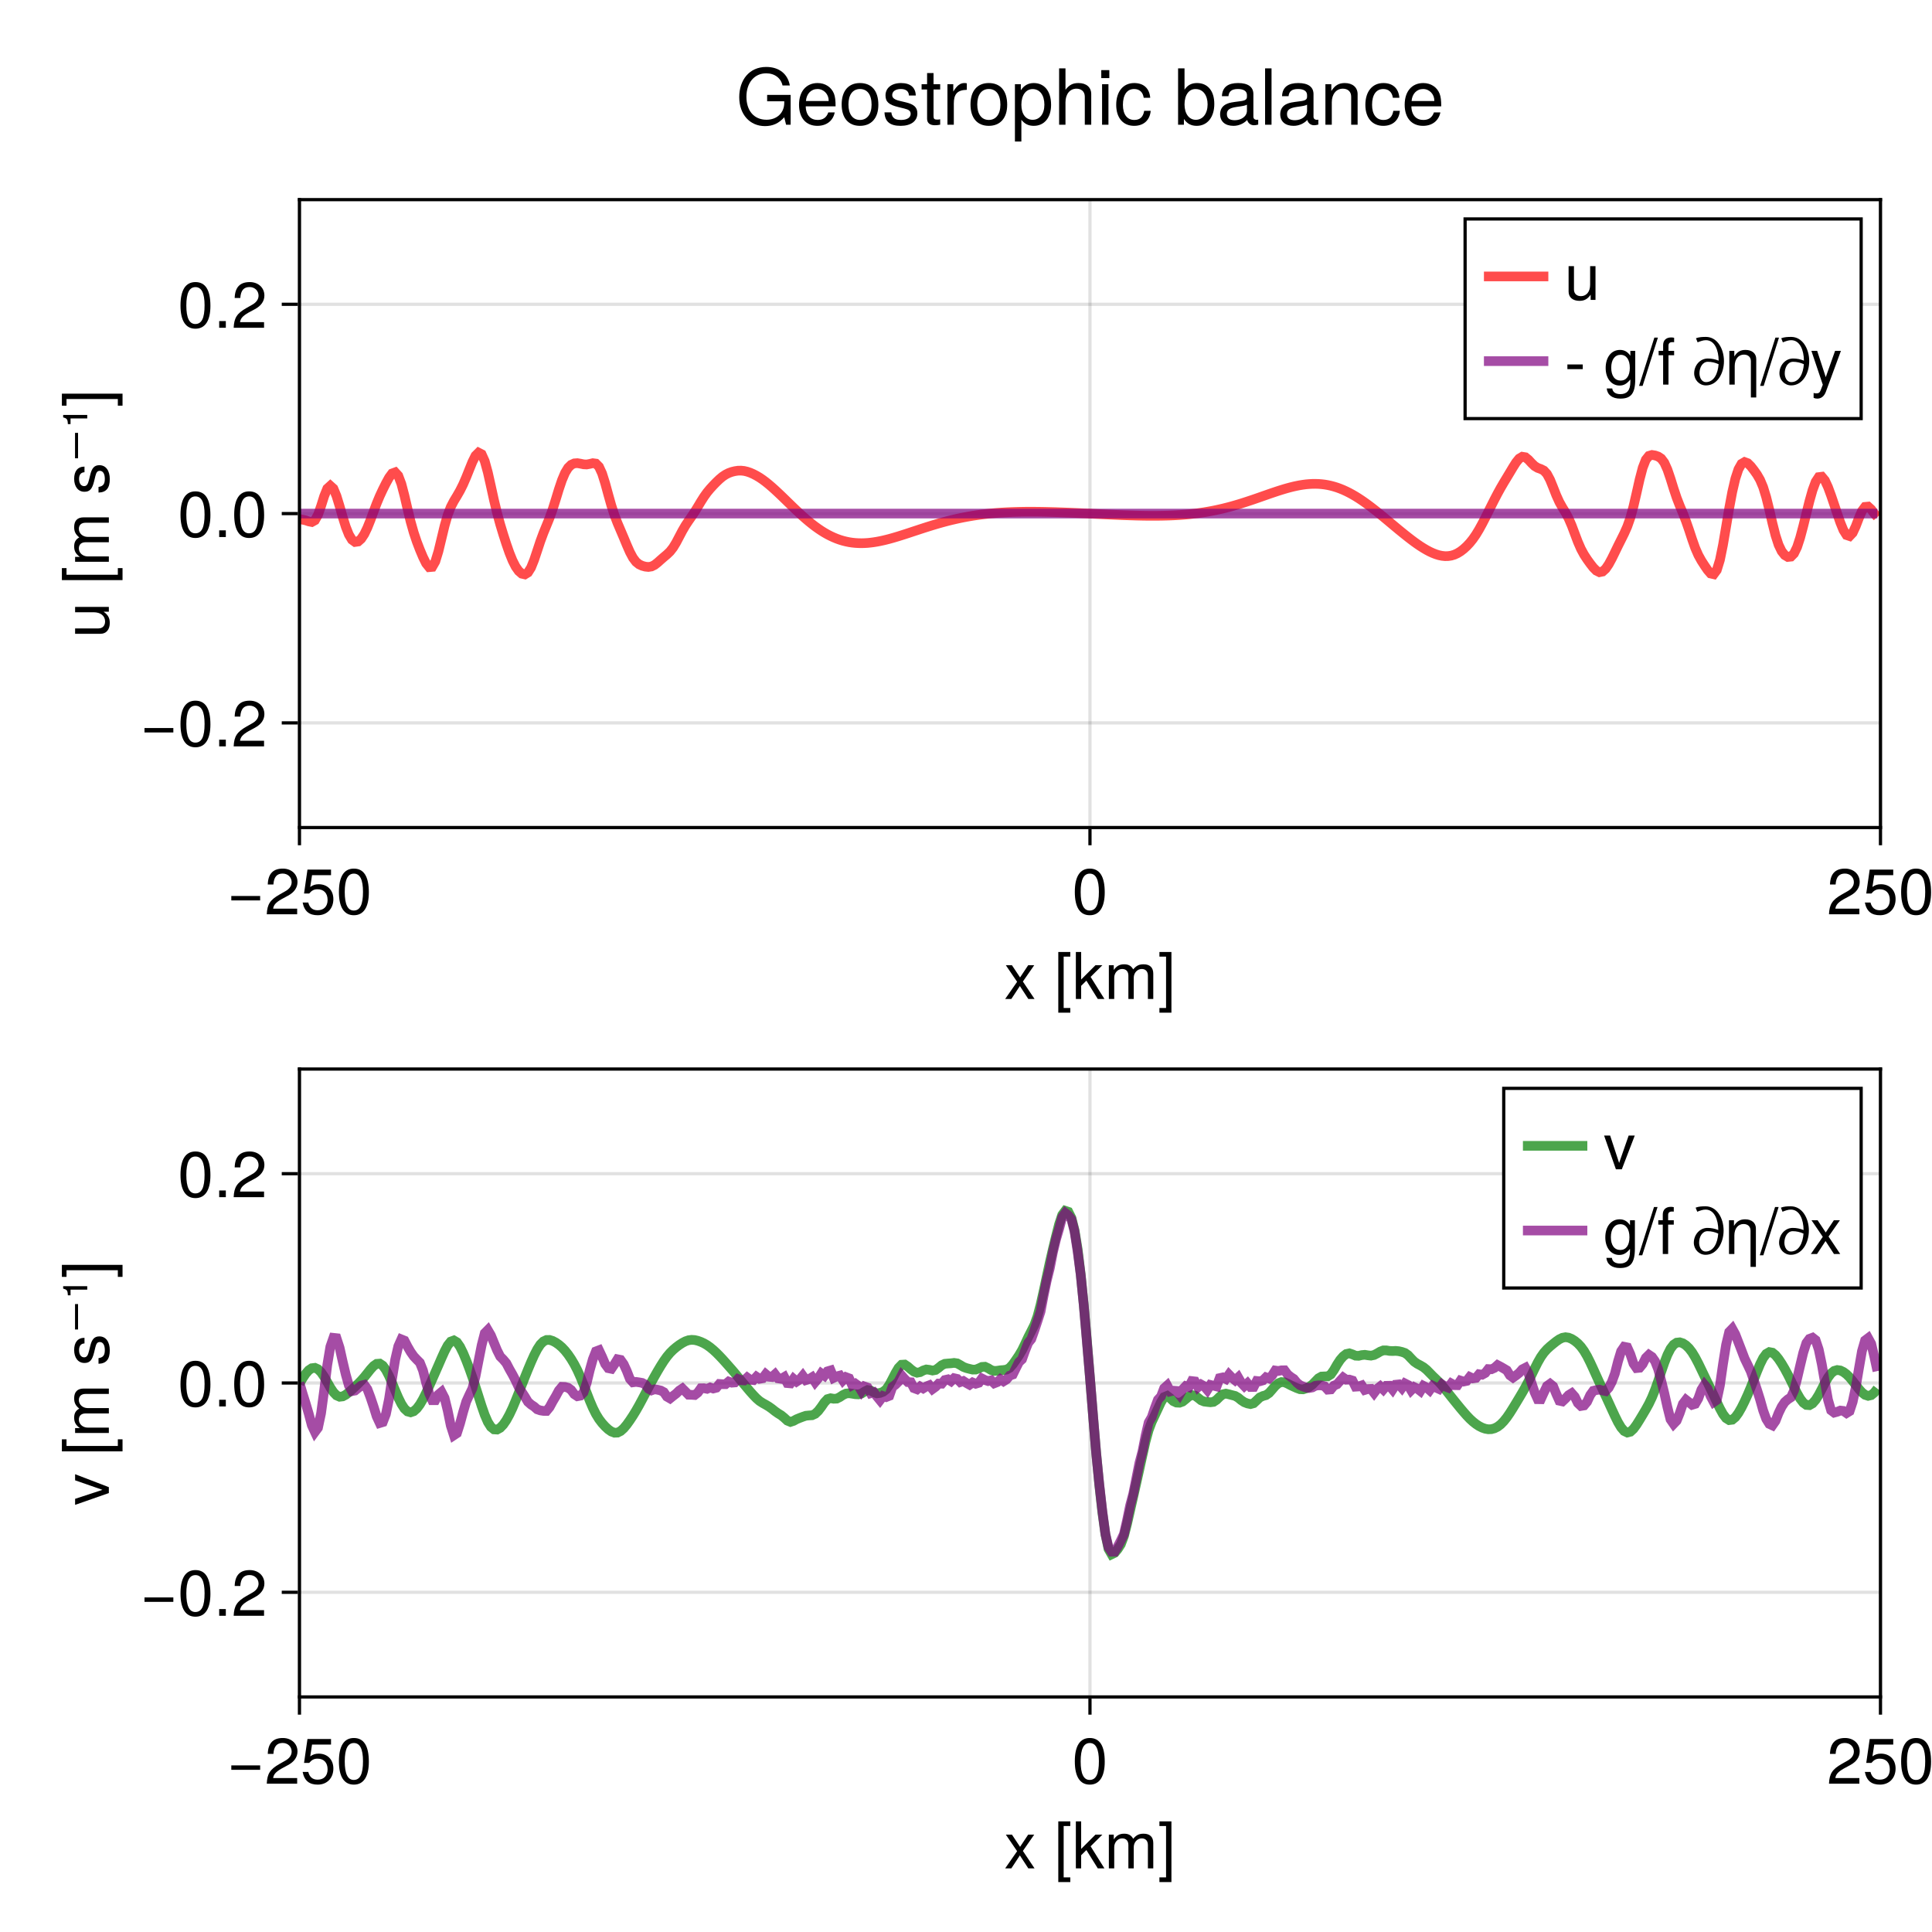 <?xml version="1.0" encoding="UTF-8"?>
<svg xmlns="http://www.w3.org/2000/svg" xmlns:xlink="http://www.w3.org/1999/xlink" width="450" height="450" viewBox="0 0 450 450">
<defs>
<g>
<g id="glyph-0-0-b9f604b5">
<path d="M 7.094 0 C 7.094 0 5.641 0 5.641 0 C 5.641 0 3.672 -3.016 3.672 -3.016 C 3.672 -3.016 1.688 0 1.688 0 C 1.688 0 0.25 0 0.25 0 C 0.25 0 3.031 -4 3.031 -4 C 3.031 -4 0.406 -7.859 0.406 -7.859 C 0.406 -7.859 1.828 -7.859 1.828 -7.859 C 1.828 -7.859 3.719 -5.016 3.719 -5.016 C 3.719 -5.016 5.609 -7.859 5.609 -7.859 C 5.609 -7.859 7.016 -7.859 7.016 -7.859 C 7.016 -7.859 4.375 -4.062 4.375 -4.062 C 4.375 -4.062 7.094 0 7.094 0 Z M 7.094 0 "/>
</g>
<g id="glyph-0-1-b9f604b5">
<path d="M 3.75 3.188 C 3.75 3.188 0.953 3.188 0.953 3.188 C 0.953 3.188 0.953 -10.938 0.953 -10.938 C 0.953 -10.938 3.75 -10.938 3.75 -10.938 C 3.75 -10.938 3.75 -9.859 3.75 -9.859 C 3.75 -9.859 2.203 -9.859 2.203 -9.859 C 2.203 -9.859 2.203 2.094 2.203 2.094 C 2.203 2.094 3.75 2.094 3.75 2.094 C 3.75 2.094 3.75 3.188 3.75 3.188 Z M 3.75 3.188 "/>
</g>
<g id="glyph-0-2-b9f604b5">
<path d="M 11.406 0 C 11.406 0 10.156 0 10.156 0 C 10.156 0 10.156 -5.422 10.156 -5.422 C 10.156 -6.406 9.625 -6.984 8.719 -6.984 C 7.688 -6.984 6.859 -6.078 6.859 -4.938 C 6.859 -4.938 6.859 0 6.859 0 C 6.859 0 5.609 0 5.609 0 C 5.609 0 5.609 -5.422 5.609 -5.422 C 5.609 -6.422 5.078 -6.984 4.156 -6.984 C 3.141 -6.984 2.312 -6.078 2.312 -4.938 C 2.312 -4.938 2.312 0 2.312 0 C 2.312 0 1.062 0 1.062 0 C 1.062 0 1.062 -7.859 1.062 -7.859 C 1.062 -7.859 2.203 -7.859 2.203 -7.859 C 2.203 -7.859 2.203 -6.75 2.203 -6.75 C 2.875 -7.688 3.562 -8.078 4.625 -8.078 C 5.641 -8.078 6.266 -7.719 6.734 -6.891 C 7.469 -7.766 8.094 -8.078 9.156 -8.078 C 10.625 -8.078 11.406 -7.312 11.406 -5.891 C 11.406 -5.891 11.406 0 11.406 0 Z M 11.406 0 "/>
</g>
<g id="glyph-1-0-b9f604b5">
</g>
<g id="glyph-1-1-b9f604b5">
<path d="M 7.531 0 C 7.531 0 5.984 0 5.984 0 C 5.984 0 3.328 -4.266 3.328 -4.266 C 3.328 -4.266 2.109 -3.062 2.109 -3.062 C 2.109 -3.062 2.109 0 2.109 0 C 2.109 0 0.875 0 0.875 0 C 0.875 0 0.875 -10.938 0.875 -10.938 C 0.875 -10.938 2.109 -10.938 2.109 -10.938 C 2.109 -10.938 2.109 -4.531 2.109 -4.531 C 2.109 -4.531 5.438 -7.859 5.438 -7.859 C 5.438 -7.859 7.047 -7.859 7.047 -7.859 C 7.047 -7.859 4.312 -5.141 4.312 -5.141 C 4.312 -5.141 7.531 0 7.531 0 Z M 7.531 0 "/>
</g>
<g id="glyph-1-2-b9f604b5">
<path d="M 7.609 -5.109 C 7.609 -1.625 6.375 0.219 4.125 0.219 C 1.844 0.219 0.641 -1.625 0.641 -5.203 C 0.641 -8.781 1.828 -10.641 4.125 -10.641 C 6.438 -10.641 7.609 -8.812 7.609 -5.109 Z M 6.25 -5.234 C 6.25 -8.078 5.547 -9.469 4.125 -9.469 C 2.703 -9.469 2 -8.094 2 -5.188 C 2 -2.281 2.703 -0.875 4.094 -0.875 C 5.562 -0.875 6.25 -2.219 6.25 -5.234 Z M 6.25 -5.234 "/>
</g>
<g id="glyph-2-0-b9f604b5">
<path d="M 3.141 3.188 C 3.141 3.188 0.344 3.188 0.344 3.188 C 0.344 3.188 0.344 2.094 0.344 2.094 C 0.344 2.094 1.891 2.094 1.891 2.094 C 1.891 2.094 1.891 -9.859 1.891 -9.859 C 1.891 -9.859 0.344 -9.859 0.344 -9.859 C 0.344 -9.859 0.344 -10.938 0.344 -10.938 C 0.344 -10.938 3.141 -10.938 3.141 -10.938 C 3.141 -10.938 3.141 3.188 3.141 3.188 Z M 3.141 3.188 "/>
</g>
<g id="glyph-3-0-b9f604b5">
<path d="M 7.734 -3.234 C 7.734 -3.234 1.016 -3.234 1.016 -3.234 C 1.016 -3.234 1.016 -4.266 1.016 -4.266 C 1.016 -4.266 7.734 -4.266 7.734 -4.266 C 7.734 -4.266 7.734 -3.234 7.734 -3.234 Z M 7.734 -3.234 "/>
</g>
<g id="glyph-4-0-b9f604b5">
<path d="M 7.672 -7.516 C 7.672 -6.203 6.906 -5.094 5.422 -4.312 C 5.422 -4.312 3.922 -3.5 3.922 -3.5 C 2.609 -2.734 2.125 -2.172 2 -1.312 C 2 -1.312 7.594 -1.312 7.594 -1.312 C 7.594 -1.312 7.594 0 7.594 0 C 7.594 0 0.516 0 0.516 0 C 0.625 -2.344 1.281 -3.344 3.5 -4.609 C 3.5 -4.609 4.875 -5.391 4.875 -5.391 C 5.812 -5.922 6.312 -6.641 6.312 -7.484 C 6.312 -8.625 5.422 -9.484 4.219 -9.484 C 2.906 -9.484 2.172 -8.734 2.062 -6.938 C 2.062 -6.938 0.75 -6.938 0.75 -6.938 C 0.828 -9.531 2.078 -10.641 4.266 -10.641 C 6.266 -10.641 7.672 -9.312 7.672 -7.516 Z M 7.672 -7.516 "/>
</g>
<g id="glyph-5-0-b9f604b5">
<path d="M 7.688 -3.531 C 7.688 -1.281 6.188 0.219 4.047 0.219 C 2.156 0.219 0.953 -0.609 0.531 -2.734 C 0.531 -2.734 1.844 -2.734 1.844 -2.734 C 2.156 -1.531 2.859 -0.938 4.016 -0.938 C 5.453 -0.938 6.344 -1.812 6.344 -3.344 C 6.344 -4.922 5.438 -5.828 4.016 -5.828 C 3.188 -5.828 2.688 -5.578 2.062 -4.844 C 2.062 -4.844 0.859 -4.844 0.859 -4.844 C 0.859 -4.844 1.656 -10.406 1.656 -10.406 C 1.656 -10.406 7.141 -10.406 7.141 -10.406 C 7.141 -10.406 7.141 -9.109 7.141 -9.109 C 7.141 -9.109 2.719 -9.109 2.719 -9.109 C 2.719 -9.109 2.297 -6.359 2.297 -6.359 C 2.906 -6.812 3.516 -7 4.266 -7 C 6.297 -7 7.688 -5.625 7.688 -3.531 Z M 7.688 -3.531 "/>
</g>
<g id="glyph-5-1-b9f604b5">
<path d="M 7.609 -5.109 C 7.609 -1.625 6.375 0.219 4.125 0.219 C 1.844 0.219 0.641 -1.625 0.641 -5.203 C 0.641 -8.781 1.828 -10.641 4.125 -10.641 C 6.438 -10.641 7.609 -8.812 7.609 -5.109 Z M 6.25 -5.234 C 6.25 -8.078 5.547 -9.469 4.125 -9.469 C 2.703 -9.469 2 -8.094 2 -5.188 C 2 -2.281 2.703 -0.875 4.094 -0.875 C 5.562 -0.875 6.25 -2.219 6.25 -5.234 Z M 6.25 -5.234 "/>
</g>
<g id="glyph-5-2-b9f604b5">
<path d="M 7.672 -7.516 C 7.672 -6.203 6.906 -5.094 5.422 -4.312 C 5.422 -4.312 3.922 -3.5 3.922 -3.5 C 2.609 -2.734 2.125 -2.172 2 -1.312 C 2 -1.312 7.594 -1.312 7.594 -1.312 C 7.594 -1.312 7.594 0 7.594 0 C 7.594 0 0.516 0 0.516 0 C 0.625 -2.344 1.281 -3.344 3.5 -4.609 C 3.5 -4.609 4.875 -5.391 4.875 -5.391 C 5.812 -5.922 6.312 -6.641 6.312 -7.484 C 6.312 -8.625 5.422 -9.484 4.219 -9.484 C 2.906 -9.484 2.172 -8.734 2.062 -6.938 C 2.062 -6.938 0.75 -6.938 0.75 -6.938 C 0.828 -9.531 2.078 -10.641 4.266 -10.641 C 6.266 -10.641 7.672 -9.312 7.672 -7.516 Z M 7.672 -7.516 "/>
</g>
<g id="glyph-6-0-b9f604b5">
<path d="M 7.609 -5.109 C 7.609 -1.625 6.375 0.219 4.125 0.219 C 1.844 0.219 0.641 -1.625 0.641 -5.203 C 0.641 -8.781 1.828 -10.641 4.125 -10.641 C 6.438 -10.641 7.609 -8.812 7.609 -5.109 Z M 6.25 -5.234 C 6.25 -8.078 5.547 -9.469 4.125 -9.469 C 2.703 -9.469 2 -8.094 2 -5.188 C 2 -2.281 2.703 -0.875 4.094 -0.875 C 5.562 -0.875 6.25 -2.219 6.25 -5.234 Z M 6.25 -5.234 "/>
</g>
<g id="glyph-7-0-b9f604b5">
<path d="M 7.609 -5.109 C 7.609 -1.625 6.375 0.219 4.125 0.219 C 1.844 0.219 0.641 -1.625 0.641 -5.203 C 0.641 -8.781 1.828 -10.641 4.125 -10.641 C 6.438 -10.641 7.609 -8.812 7.609 -5.109 Z M 6.25 -5.234 C 6.25 -8.078 5.547 -9.469 4.125 -9.469 C 2.703 -9.469 2 -8.094 2 -5.188 C 2 -2.281 2.703 -0.875 4.094 -0.875 C 5.562 -0.875 6.25 -2.219 6.25 -5.234 Z M 6.25 -5.234 "/>
</g>
<g id="glyph-8-0-b9f604b5">
<path d="M 0 -7.234 C 0 -7.234 0 -6.109 0 -6.109 C 0 -6.109 -1.219 -6.109 -1.219 -6.109 C -0.188 -5.375 0.219 -4.641 0.219 -3.484 C 0.219 -1.953 -0.609 -0.969 -1.922 -0.969 C -1.922 -0.969 -7.859 -0.969 -7.859 -0.969 C -7.859 -0.969 -7.859 -2.219 -7.859 -2.219 C -7.859 -2.219 -2.422 -2.219 -2.422 -2.219 C -1.469 -2.219 -0.875 -2.844 -0.875 -3.844 C -0.875 -5.141 -1.922 -5.984 -3.531 -5.984 C -3.531 -5.984 -7.859 -5.984 -7.859 -5.984 C -7.859 -5.984 -7.859 -7.234 -7.859 -7.234 C -7.859 -7.234 0 -7.234 0 -7.234 Z M 0 -7.234 "/>
</g>
<g id="glyph-8-1-b9f604b5">
</g>
<g id="glyph-8-2-b9f604b5">
<path d="M -2.203 -6.891 C -0.688 -6.891 0.219 -5.625 0.219 -3.641 C 0.219 -1.594 -0.578 -0.562 -2.406 -0.516 C -2.406 -0.516 -2.406 -1.828 -2.406 -1.828 C -1.203 -2 -0.938 -2.625 -0.938 -3.75 C -0.938 -4.844 -1.359 -5.578 -2.094 -5.578 C -2.672 -5.578 -2.922 -5.234 -3.141 -4.359 C -3.141 -4.359 -3.422 -3.188 -3.422 -3.188 C -3.875 -1.328 -4.453 -0.703 -5.688 -0.703 C -7.141 -0.703 -8.078 -1.891 -8.078 -3.719 C -8.078 -5.531 -7.219 -6.562 -5.672 -6.562 C -5.672 -6.562 -5.672 -5.25 -5.672 -5.25 C -6.5 -5.219 -6.938 -4.688 -6.938 -3.672 C -6.938 -2.656 -6.469 -2.016 -5.75 -2.016 C -5.188 -2.016 -4.859 -2.438 -4.625 -3.469 C -4.625 -3.469 -4.328 -4.672 -4.328 -4.672 C -3.953 -6.219 -3.375 -6.891 -2.203 -6.891 Z M -2.203 -6.891 "/>
</g>
<g id="glyph-8-3-b9f604b5">
<path d="M -5.031 -3.172 C -5.031 -3.172 -5.031 -2.359 -5.031 -2.359 C -5.031 -2.359 -8.922 -2.359 -8.922 -2.359 C -8.922 -2.359 -8.922 -1.047 -8.922 -1.047 C -8.922 -1.047 -9.547 -1.047 -9.547 -1.047 C -9.547 -1.047 -9.562 -1.25 -9.562 -1.25 C -9.609 -2.188 -9.812 -2.391 -10.641 -2.609 C -10.641 -2.609 -10.641 -3.172 -10.641 -3.172 C -10.641 -3.172 -5.031 -3.172 -5.031 -3.172 Z M -5.031 -3.172 "/>
</g>
<g id="glyph-9-0-b9f604b5">
</g>
<g id="glyph-9-1-b9f604b5">
<path d="M 3.188 -3.75 C 3.188 -3.75 3.188 -0.953 3.188 -0.953 C 3.188 -0.953 -10.938 -0.953 -10.938 -0.953 C -10.938 -0.953 -10.938 -3.75 -10.938 -3.75 C -10.938 -3.75 -9.859 -3.75 -9.859 -3.75 C -9.859 -3.75 -9.859 -2.203 -9.859 -2.203 C -9.859 -2.203 2.094 -2.203 2.094 -2.203 C 2.094 -2.203 2.094 -3.75 2.094 -3.75 C 2.094 -3.75 3.188 -3.75 3.188 -3.75 Z M 3.188 -3.75 "/>
</g>
<g id="glyph-9-2-b9f604b5">
<path d="M -5.031 -3.172 C -5.031 -3.172 -5.031 -2.359 -5.031 -2.359 C -5.031 -2.359 -8.922 -2.359 -8.922 -2.359 C -8.922 -2.359 -8.922 -1.047 -8.922 -1.047 C -8.922 -1.047 -9.547 -1.047 -9.547 -1.047 C -9.547 -1.047 -9.562 -1.25 -9.562 -1.25 C -9.609 -2.188 -9.812 -2.391 -10.641 -2.609 C -10.641 -2.609 -10.641 -3.172 -10.641 -3.172 C -10.641 -3.172 -5.031 -3.172 -5.031 -3.172 Z M -5.031 -3.172 "/>
</g>
<g id="glyph-10-0-b9f604b5">
<path d="M 0 -11.406 C 0 -11.406 0 -10.156 0 -10.156 C 0 -10.156 -5.422 -10.156 -5.422 -10.156 C -6.406 -10.156 -6.984 -9.625 -6.984 -8.719 C -6.984 -7.688 -6.078 -6.859 -4.938 -6.859 C -4.938 -6.859 0 -6.859 0 -6.859 C 0 -6.859 0 -5.609 0 -5.609 C 0 -5.609 -5.422 -5.609 -5.422 -5.609 C -6.422 -5.609 -6.984 -5.078 -6.984 -4.156 C -6.984 -3.141 -6.078 -2.312 -4.938 -2.312 C -4.938 -2.312 0 -2.312 0 -2.312 C 0 -2.312 0 -1.062 0 -1.062 C 0 -1.062 -7.859 -1.062 -7.859 -1.062 C -7.859 -1.062 -7.859 -2.203 -7.859 -2.203 C -7.859 -2.203 -6.75 -2.203 -6.75 -2.203 C -7.688 -2.875 -8.078 -3.562 -8.078 -4.625 C -8.078 -5.641 -7.719 -6.266 -6.891 -6.734 C -7.766 -7.469 -8.078 -8.094 -8.078 -9.156 C -8.078 -10.625 -7.312 -11.406 -5.891 -11.406 C -5.891 -11.406 0 -11.406 0 -11.406 Z M 0 -11.406 "/>
</g>
<g id="glyph-10-1-b9f604b5">
<path d="M 3.188 -3.141 C 3.188 -3.141 3.188 -0.344 3.188 -0.344 C 3.188 -0.344 2.094 -0.344 2.094 -0.344 C 2.094 -0.344 2.094 -1.891 2.094 -1.891 C 2.094 -1.891 -9.859 -1.891 -9.859 -1.891 C -9.859 -1.891 -9.859 -0.344 -9.859 -0.344 C -9.859 -0.344 -10.938 -0.344 -10.938 -0.344 C -10.938 -0.344 -10.938 -3.141 -10.938 -3.141 C -10.938 -3.141 3.188 -3.141 3.188 -3.141 Z M 3.188 -3.141 "/>
</g>
<g id="glyph-11-0-b9f604b5">
<path d="M -2.203 -6.891 C -0.688 -6.891 0.219 -5.625 0.219 -3.641 C 0.219 -1.594 -0.578 -0.562 -2.406 -0.516 C -2.406 -0.516 -2.406 -1.828 -2.406 -1.828 C -1.203 -2 -0.938 -2.625 -0.938 -3.75 C -0.938 -4.844 -1.359 -5.578 -2.094 -5.578 C -2.672 -5.578 -2.922 -5.234 -3.141 -4.359 C -3.141 -4.359 -3.422 -3.188 -3.422 -3.188 C -3.875 -1.328 -4.453 -0.703 -5.688 -0.703 C -7.141 -0.703 -8.078 -1.891 -8.078 -3.719 C -8.078 -5.531 -7.219 -6.562 -5.672 -6.562 C -5.672 -6.562 -5.672 -5.25 -5.672 -5.25 C -6.5 -5.219 -6.938 -4.688 -6.938 -3.672 C -6.938 -2.656 -6.469 -2.016 -5.75 -2.016 C -5.188 -2.016 -4.859 -2.438 -4.625 -3.469 C -4.625 -3.469 -4.328 -4.672 -4.328 -4.672 C -3.953 -6.219 -3.375 -6.891 -2.203 -6.891 Z M -2.203 -6.891 "/>
</g>
<g id="glyph-11-1-b9f604b5">
<path d="M 3.188 -3.75 C 3.188 -3.75 3.188 -0.953 3.188 -0.953 C 3.188 -0.953 -10.938 -0.953 -10.938 -0.953 C -10.938 -0.953 -10.938 -3.75 -10.938 -3.75 C -10.938 -3.75 -9.859 -3.75 -9.859 -3.75 C -9.859 -3.75 -9.859 -2.203 -9.859 -2.203 C -9.859 -2.203 2.094 -2.203 2.094 -2.203 C 2.094 -2.203 2.094 -3.75 2.094 -3.75 C 2.094 -3.75 3.188 -3.75 3.188 -3.75 Z M 3.188 -3.75 "/>
</g>
<g id="glyph-11-2-b9f604b5">
<path d="M 3.188 -3.141 C 3.188 -3.141 3.188 -0.344 3.188 -0.344 C 3.188 -0.344 2.094 -0.344 2.094 -0.344 C 2.094 -0.344 2.094 -1.891 2.094 -1.891 C 2.094 -1.891 -9.859 -1.891 -9.859 -1.891 C -9.859 -1.891 -9.859 -0.344 -9.859 -0.344 C -9.859 -0.344 -10.938 -0.344 -10.938 -0.344 C -10.938 -0.344 -10.938 -3.141 -10.938 -3.141 C -10.938 -3.141 3.188 -3.141 3.188 -3.141 Z M 3.188 -3.141 "/>
</g>
<g id="glyph-12-0-b9f604b5">
<path d="M -7.875 -1 L -7.875 -6.922 L -7.172 -6.922 L -7.172 -1 Z M -7.875 -1 "/>
</g>
<g id="glyph-13-0-b9f604b5">
<path d="M 7.734 -3.234 C 7.734 -3.234 1.016 -3.234 1.016 -3.234 C 1.016 -3.234 1.016 -4.266 1.016 -4.266 C 1.016 -4.266 7.734 -4.266 7.734 -4.266 C 7.734 -4.266 7.734 -3.234 7.734 -3.234 Z M 7.734 -3.234 "/>
</g>
<g id="glyph-13-1-b9f604b5">
<path d="M 7.672 -7.516 C 7.672 -6.203 6.906 -5.094 5.422 -4.312 C 5.422 -4.312 3.922 -3.5 3.922 -3.5 C 2.609 -2.734 2.125 -2.172 2 -1.312 C 2 -1.312 7.594 -1.312 7.594 -1.312 C 7.594 -1.312 7.594 0 7.594 0 C 7.594 0 0.516 0 0.516 0 C 0.625 -2.344 1.281 -3.344 3.5 -4.609 C 3.5 -4.609 4.875 -5.391 4.875 -5.391 C 5.812 -5.922 6.312 -6.641 6.312 -7.484 C 6.312 -8.625 5.422 -9.484 4.219 -9.484 C 2.906 -9.484 2.172 -8.734 2.062 -6.938 C 2.062 -6.938 0.75 -6.938 0.75 -6.938 C 0.828 -9.531 2.078 -10.641 4.266 -10.641 C 6.266 -10.641 7.672 -9.312 7.672 -7.516 Z M 7.672 -7.516 "/>
</g>
<g id="glyph-13-2-b9f604b5">
</g>
<g id="glyph-13-3-b9f604b5">
<path d="M 7.328 -1.297 C 7.328 2.172 6.281 3.266 3.828 3.266 C 1.984 3.266 0.828 2.391 0.688 0.906 C 0.688 0.906 1.969 0.906 1.969 0.906 C 2.109 1.859 2.875 2.219 3.875 2.219 C 5.328 2.219 6.188 1.422 6.188 -0.656 C 6.188 -0.656 6.188 -1.188 6.188 -1.188 C 5.359 -0.188 4.672 0.219 3.672 0.219 C 1.828 0.219 0.438 -1.375 0.438 -3.859 C 0.438 -6.406 1.781 -8.078 3.781 -8.078 C 4.781 -8.078 5.547 -7.656 6.188 -6.719 C 6.188 -6.719 6.188 -7.859 6.188 -7.859 C 6.188 -7.859 7.328 -7.859 7.328 -7.859 C 7.328 -7.859 7.328 -1.297 7.328 -1.297 Z M 6.062 -3.891 C 6.062 -5.797 5.266 -6.938 3.922 -6.938 C 2.578 -6.938 1.734 -5.812 1.734 -3.938 C 1.734 -2.031 2.562 -0.938 3.938 -0.938 C 5.25 -0.938 6.062 -2.016 6.062 -3.891 Z M 6.062 -3.891 "/>
</g>
<g id="glyph-13-4-b9f604b5">
<path d="M 3.875 -6.844 C 3.875 -6.844 2.562 -6.844 2.562 -6.844 C 2.562 -6.844 2.562 0 2.562 0 C 2.562 0 1.312 0 1.312 0 C 1.312 0 1.312 -6.844 1.312 -6.844 C 1.312 -6.844 0.266 -6.844 0.266 -6.844 C 0.266 -6.844 0.266 -7.859 0.266 -7.859 C 0.266 -7.859 1.312 -7.859 1.312 -7.859 C 1.312 -7.859 1.312 -9.188 1.312 -9.188 C 1.312 -10.312 2.016 -10.984 3.172 -10.984 C 3.422 -10.984 3.578 -10.969 3.875 -10.906 C 3.875 -10.906 3.875 -9.875 3.875 -9.875 C 3.578 -9.891 3.547 -9.891 3.438 -9.891 C 2.859 -9.891 2.562 -9.609 2.562 -9.094 C 2.562 -9.094 2.562 -7.859 2.562 -7.859 C 2.562 -7.859 3.875 -7.859 3.875 -7.859 C 3.875 -7.859 3.875 -6.844 3.875 -6.844 Z M 3.875 -6.844 "/>
</g>
<g id="glyph-13-5-b9f604b5">
<path d="M 7.141 -5.469 C 7.141 -2.578 5.562 0.188 2.938 0.188 C 1.422 0.188 0.203 -1.078 0.203 -2.625 C 0.203 -4.484 1.578 -6.078 3.391 -6.078 C 4.266 -6.078 5.109 -5.906 5.906 -5.578 C 5.891 -7.953 5.016 -10.344 2.938 -10.344 C 2.266 -10.344 1.641 -10.094 1 -9.844 C 1 -9.844 0.625 -10.797 0.625 -10.797 C 1.359 -11.078 2.156 -11.109 2.938 -11.109 C 5.562 -11.109 7.141 -8.359 7.141 -5.469 Z M 5.891 -4.75 C 5.109 -5.109 4.266 -5.312 3.391 -5.312 C 2.141 -5.312 1.438 -3.984 1.438 -2.625 C 1.438 -1.578 2 -0.578 2.938 -0.578 C 4.828 -0.578 5.734 -2.594 5.891 -4.75 Z M 5.891 -4.75 "/>
</g>
<g id="glyph-13-6-b9f604b5">
<path d="M 7.312 3 C 7.312 3 6.062 3 6.062 3 C 6.062 3 6.062 -5.438 6.062 -5.438 C 6.062 -6.391 5.438 -6.984 4.438 -6.984 C 3.172 -6.984 2.297 -5.938 2.297 -4.328 C 2.297 -4.328 2.297 0 2.297 0 C 2.297 0 1.047 0 1.047 0 C 1.047 0 1.047 -7.859 1.047 -7.859 C 1.047 -7.859 2.203 -7.859 2.203 -7.859 C 2.203 -7.859 2.203 -6.547 2.203 -6.547 C 2.891 -7.641 3.641 -8.078 4.812 -8.078 C 6.328 -8.078 7.312 -7.25 7.312 -5.938 C 7.312 -5.938 7.312 3 7.312 3 Z M 7.312 3 "/>
</g>
<g id="glyph-13-7-b9f604b5">
<path d="M 4.266 -10.938 C 4.266 -10.938 0.703 0.297 0.703 0.297 C 0.703 0.297 -0.125 0.297 -0.125 0.297 C -0.125 0.297 3.438 -10.938 3.438 -10.938 C 3.438 -10.938 4.266 -10.938 4.266 -10.938 Z M 4.266 -10.938 "/>
</g>
<g id="glyph-13-8-b9f604b5">
<path d="M 7.172 -7.859 C 7.172 -7.859 3.672 1.656 3.672 1.656 C 3.25 2.781 2.531 3.266 1.656 3.266 C 1.312 3.266 1.062 3.203 0.812 3.078 C 0.812 3.078 0.812 1.953 0.812 1.953 C 1.078 2.016 1.297 2.047 1.469 2.047 C 2.016 2.047 2.266 1.828 2.469 1.281 C 2.469 1.281 2.953 0.031 2.953 0.031 C 2.953 0.031 0.297 -7.859 0.297 -7.859 C 0.297 -7.859 1.641 -7.859 1.641 -7.859 C 1.641 -7.859 3.641 -1.734 3.641 -1.734 C 3.641 -1.734 5.812 -7.859 5.812 -7.859 C 5.812 -7.859 7.172 -7.859 7.172 -7.859 Z M 7.172 -7.859 "/>
</g>
<g id="glyph-14-0-b9f604b5">
<path d="M 7.609 -5.109 C 7.609 -1.625 6.375 0.219 4.125 0.219 C 1.844 0.219 0.641 -1.625 0.641 -5.203 C 0.641 -8.781 1.828 -10.641 4.125 -10.641 C 6.438 -10.641 7.609 -8.812 7.609 -5.109 Z M 6.25 -5.234 C 6.25 -8.078 5.547 -9.469 4.125 -9.469 C 2.703 -9.469 2 -8.094 2 -5.188 C 2 -2.281 2.703 -0.875 4.094 -0.875 C 5.562 -0.875 6.25 -2.219 6.25 -5.234 Z M 6.25 -5.234 "/>
</g>
<g id="glyph-15-0-b9f604b5">
<path d="M 2.859 0 C 2.859 0 1.312 0 1.312 0 C 1.312 0 1.312 -1.562 1.312 -1.562 C 1.312 -1.562 2.859 -1.562 2.859 -1.562 C 2.859 -1.562 2.859 0 2.859 0 Z M 2.859 0 "/>
</g>
<g id="glyph-16-0-b9f604b5">
<path d="M 7.609 -5.109 C 7.609 -1.625 6.375 0.219 4.125 0.219 C 1.844 0.219 0.641 -1.625 0.641 -5.203 C 0.641 -8.781 1.828 -10.641 4.125 -10.641 C 6.438 -10.641 7.609 -8.812 7.609 -5.109 Z M 6.25 -5.234 C 6.25 -8.078 5.547 -9.469 4.125 -9.469 C 2.703 -9.469 2 -8.094 2 -5.188 C 2 -2.281 2.703 -0.875 4.094 -0.875 C 5.562 -0.875 6.25 -2.219 6.25 -5.234 Z M 6.25 -5.234 "/>
</g>
<g id="glyph-17-0-b9f604b5">
<path d="M 2.859 0 C 2.859 0 1.312 0 1.312 0 C 1.312 0 1.312 -1.562 1.312 -1.562 C 1.312 -1.562 2.859 -1.562 2.859 -1.562 C 2.859 -1.562 2.859 0 2.859 0 Z M 2.859 0 "/>
</g>
<g id="glyph-18-0-b9f604b5">
<path d="M 7.609 -5.109 C 7.609 -1.625 6.375 0.219 4.125 0.219 C 1.844 0.219 0.641 -1.625 0.641 -5.203 C 0.641 -8.781 1.828 -10.641 4.125 -10.641 C 6.438 -10.641 7.609 -8.812 7.609 -5.109 Z M 6.25 -5.234 C 6.25 -8.078 5.547 -9.469 4.125 -9.469 C 2.703 -9.469 2 -8.094 2 -5.188 C 2 -2.281 2.703 -0.875 4.094 -0.875 C 5.562 -0.875 6.25 -2.219 6.25 -5.234 Z M 6.25 -5.234 "/>
</g>
<g id="glyph-19-0-b9f604b5">
<path d="M 2.859 0 C 2.859 0 1.312 0 1.312 0 C 1.312 0 1.312 -1.562 1.312 -1.562 C 1.312 -1.562 2.859 -1.562 2.859 -1.562 C 2.859 -1.562 2.859 0 2.859 0 Z M 2.859 0 "/>
</g>
<g id="glyph-20-0-b9f604b5">
<path d="M 7.672 -7.516 C 7.672 -6.203 6.906 -5.094 5.422 -4.312 C 5.422 -4.312 3.922 -3.5 3.922 -3.5 C 2.609 -2.734 2.125 -2.172 2 -1.312 C 2 -1.312 7.594 -1.312 7.594 -1.312 C 7.594 -1.312 7.594 0 7.594 0 C 7.594 0 0.516 0 0.516 0 C 0.625 -2.344 1.281 -3.344 3.5 -4.609 C 3.5 -4.609 4.875 -5.391 4.875 -5.391 C 5.812 -5.922 6.312 -6.641 6.312 -7.484 C 6.312 -8.625 5.422 -9.484 4.219 -9.484 C 2.906 -9.484 2.172 -8.734 2.062 -6.938 C 2.062 -6.938 0.75 -6.938 0.75 -6.938 C 0.828 -9.531 2.078 -10.641 4.266 -10.641 C 6.266 -10.641 7.672 -9.312 7.672 -7.516 Z M 7.672 -7.516 "/>
</g>
<g id="glyph-21-0-b9f604b5">
<path d="M 7.094 0 C 7.094 0 5.641 0 5.641 0 C 5.641 0 3.672 -3.016 3.672 -3.016 C 3.672 -3.016 1.688 0 1.688 0 C 1.688 0 0.25 0 0.25 0 C 0.25 0 3.031 -4 3.031 -4 C 3.031 -4 0.406 -7.859 0.406 -7.859 C 0.406 -7.859 1.828 -7.859 1.828 -7.859 C 1.828 -7.859 3.719 -5.016 3.719 -5.016 C 3.719 -5.016 5.609 -7.859 5.609 -7.859 C 5.609 -7.859 7.016 -7.859 7.016 -7.859 C 7.016 -7.859 4.375 -4.062 4.375 -4.062 C 4.375 -4.062 7.094 0 7.094 0 Z M 7.094 0 "/>
</g>
<g id="glyph-21-1-b9f604b5">
<path d="M 3.75 3.188 C 3.75 3.188 0.953 3.188 0.953 3.188 C 0.953 3.188 0.953 -10.938 0.953 -10.938 C 0.953 -10.938 3.75 -10.938 3.75 -10.938 C 3.75 -10.938 3.75 -9.859 3.75 -9.859 C 3.75 -9.859 2.203 -9.859 2.203 -9.859 C 2.203 -9.859 2.203 2.094 2.203 2.094 C 2.203 2.094 3.75 2.094 3.75 2.094 C 3.75 2.094 3.75 3.188 3.75 3.188 Z M 3.75 3.188 "/>
</g>
<g id="glyph-21-2-b9f604b5">
<path d="M 11.406 0 C 11.406 0 10.156 0 10.156 0 C 10.156 0 10.156 -5.422 10.156 -5.422 C 10.156 -6.406 9.625 -6.984 8.719 -6.984 C 7.688 -6.984 6.859 -6.078 6.859 -4.938 C 6.859 -4.938 6.859 0 6.859 0 C 6.859 0 5.609 0 5.609 0 C 5.609 0 5.609 -5.422 5.609 -5.422 C 5.609 -6.422 5.078 -6.984 4.156 -6.984 C 3.141 -6.984 2.312 -6.078 2.312 -4.938 C 2.312 -4.938 2.312 0 2.312 0 C 2.312 0 1.062 0 1.062 0 C 1.062 0 1.062 -7.859 1.062 -7.859 C 1.062 -7.859 2.203 -7.859 2.203 -7.859 C 2.203 -7.859 2.203 -6.75 2.203 -6.75 C 2.875 -7.688 3.562 -8.078 4.625 -8.078 C 5.641 -8.078 6.266 -7.719 6.734 -6.891 C 7.469 -7.766 8.094 -8.078 9.156 -8.078 C 10.625 -8.078 11.406 -7.312 11.406 -5.891 C 11.406 -5.891 11.406 0 11.406 0 Z M 11.406 0 "/>
</g>
<g id="glyph-22-0-b9f604b5">
</g>
<g id="glyph-22-1-b9f604b5">
<path d="M 7.531 0 C 7.531 0 5.984 0 5.984 0 C 5.984 0 3.328 -4.266 3.328 -4.266 C 3.328 -4.266 2.109 -3.062 2.109 -3.062 C 2.109 -3.062 2.109 0 2.109 0 C 2.109 0 0.875 0 0.875 0 C 0.875 0 0.875 -10.938 0.875 -10.938 C 0.875 -10.938 2.109 -10.938 2.109 -10.938 C 2.109 -10.938 2.109 -4.531 2.109 -4.531 C 2.109 -4.531 5.438 -7.859 5.438 -7.859 C 5.438 -7.859 7.047 -7.859 7.047 -7.859 C 7.047 -7.859 4.312 -5.141 4.312 -5.141 C 4.312 -5.141 7.531 0 7.531 0 Z M 7.531 0 "/>
</g>
<g id="glyph-22-2-b9f604b5">
<path d="M 7.688 -3.531 C 7.688 -1.281 6.188 0.219 4.047 0.219 C 2.156 0.219 0.953 -0.609 0.531 -2.734 C 0.531 -2.734 1.844 -2.734 1.844 -2.734 C 2.156 -1.531 2.859 -0.938 4.016 -0.938 C 5.453 -0.938 6.344 -1.812 6.344 -3.344 C 6.344 -4.922 5.438 -5.828 4.016 -5.828 C 3.188 -5.828 2.688 -5.578 2.062 -4.844 C 2.062 -4.844 0.859 -4.844 0.859 -4.844 C 0.859 -4.844 1.656 -10.406 1.656 -10.406 C 1.656 -10.406 7.141 -10.406 7.141 -10.406 C 7.141 -10.406 7.141 -9.109 7.141 -9.109 C 7.141 -9.109 2.719 -9.109 2.719 -9.109 C 2.719 -9.109 2.297 -6.359 2.297 -6.359 C 2.906 -6.812 3.516 -7 4.266 -7 C 6.297 -7 7.688 -5.625 7.688 -3.531 Z M 7.688 -3.531 "/>
</g>
<g id="glyph-22-3-b9f604b5">
<path d="M 7.609 -5.109 C 7.609 -1.625 6.375 0.219 4.125 0.219 C 1.844 0.219 0.641 -1.625 0.641 -5.203 C 0.641 -8.781 1.828 -10.641 4.125 -10.641 C 6.438 -10.641 7.609 -8.812 7.609 -5.109 Z M 6.25 -5.234 C 6.25 -8.078 5.547 -9.469 4.125 -9.469 C 2.703 -9.469 2 -8.094 2 -5.188 C 2 -2.281 2.703 -0.875 4.094 -0.875 C 5.562 -0.875 6.25 -2.219 6.25 -5.234 Z M 6.25 -5.234 "/>
</g>
<g id="glyph-22-4-b9f604b5">
<path d="M 7.672 -7.516 C 7.672 -6.203 6.906 -5.094 5.422 -4.312 C 5.422 -4.312 3.922 -3.5 3.922 -3.5 C 2.609 -2.734 2.125 -2.172 2 -1.312 C 2 -1.312 7.594 -1.312 7.594 -1.312 C 7.594 -1.312 7.594 0 7.594 0 C 7.594 0 0.516 0 0.516 0 C 0.625 -2.344 1.281 -3.344 3.5 -4.609 C 3.5 -4.609 4.875 -5.391 4.875 -5.391 C 5.812 -5.922 6.312 -6.641 6.312 -7.484 C 6.312 -8.625 5.422 -9.484 4.219 -9.484 C 2.906 -9.484 2.172 -8.734 2.062 -6.938 C 2.062 -6.938 0.75 -6.938 0.75 -6.938 C 0.828 -9.531 2.078 -10.641 4.266 -10.641 C 6.266 -10.641 7.672 -9.312 7.672 -7.516 Z M 7.672 -7.516 "/>
</g>
<g id="glyph-23-0-b9f604b5">
<path d="M 3.141 3.188 C 3.141 3.188 0.344 3.188 0.344 3.188 C 0.344 3.188 0.344 2.094 0.344 2.094 C 0.344 2.094 1.891 2.094 1.891 2.094 C 1.891 2.094 1.891 -9.859 1.891 -9.859 C 1.891 -9.859 0.344 -9.859 0.344 -9.859 C 0.344 -9.859 0.344 -10.938 0.344 -10.938 C 0.344 -10.938 3.141 -10.938 3.141 -10.938 C 3.141 -10.938 3.141 3.188 3.141 3.188 Z M 3.141 3.188 "/>
</g>
<g id="glyph-24-0-b9f604b5">
<path d="M 7.734 -3.234 C 7.734 -3.234 1.016 -3.234 1.016 -3.234 C 1.016 -3.234 1.016 -4.266 1.016 -4.266 C 1.016 -4.266 7.734 -4.266 7.734 -4.266 C 7.734 -4.266 7.734 -3.234 7.734 -3.234 Z M 7.734 -3.234 "/>
</g>
<g id="glyph-25-0-b9f604b5">
<path d="M 7.672 -7.516 C 7.672 -6.203 6.906 -5.094 5.422 -4.312 C 5.422 -4.312 3.922 -3.5 3.922 -3.5 C 2.609 -2.734 2.125 -2.172 2 -1.312 C 2 -1.312 7.594 -1.312 7.594 -1.312 C 7.594 -1.312 7.594 0 7.594 0 C 7.594 0 0.516 0 0.516 0 C 0.625 -2.344 1.281 -3.344 3.5 -4.609 C 3.5 -4.609 4.875 -5.391 4.875 -5.391 C 5.812 -5.922 6.312 -6.641 6.312 -7.484 C 6.312 -8.625 5.422 -9.484 4.219 -9.484 C 2.906 -9.484 2.172 -8.734 2.062 -6.938 C 2.062 -6.938 0.75 -6.938 0.75 -6.938 C 0.828 -9.531 2.078 -10.641 4.266 -10.641 C 6.266 -10.641 7.672 -9.312 7.672 -7.516 Z M 7.672 -7.516 "/>
</g>
<g id="glyph-26-0-b9f604b5">
<path d="M 7.609 -5.109 C 7.609 -1.625 6.375 0.219 4.125 0.219 C 1.844 0.219 0.641 -1.625 0.641 -5.203 C 0.641 -8.781 1.828 -10.641 4.125 -10.641 C 6.438 -10.641 7.609 -8.812 7.609 -5.109 Z M 6.25 -5.234 C 6.25 -8.078 5.547 -9.469 4.125 -9.469 C 2.703 -9.469 2 -8.094 2 -5.188 C 2 -2.281 2.703 -0.875 4.094 -0.875 C 5.562 -0.875 6.25 -2.219 6.25 -5.234 Z M 6.25 -5.234 "/>
</g>
<g id="glyph-27-0-b9f604b5">
<path d="M 7.609 -5.109 C 7.609 -1.625 6.375 0.219 4.125 0.219 C 1.844 0.219 0.641 -1.625 0.641 -5.203 C 0.641 -8.781 1.828 -10.641 4.125 -10.641 C 6.438 -10.641 7.609 -8.812 7.609 -5.109 Z M 6.25 -5.234 C 6.25 -8.078 5.547 -9.469 4.125 -9.469 C 2.703 -9.469 2 -8.094 2 -5.188 C 2 -2.281 2.703 -0.875 4.094 -0.875 C 5.562 -0.875 6.25 -2.219 6.25 -5.234 Z M 6.25 -5.234 "/>
</g>
<g id="glyph-28-0-b9f604b5">
<path d="M -7.859 -7.297 C -7.859 -7.297 0 -4.281 0 -4.281 C 0 -4.281 0 -2.906 0 -2.906 C 0 -2.906 -7.859 -0.156 -7.859 -0.156 C -7.859 -0.156 -7.859 -1.562 -7.859 -1.562 C -7.859 -1.562 -1.484 -3.656 -1.484 -3.656 C -1.484 -3.656 -7.859 -5.875 -7.859 -5.875 C -7.859 -5.875 -7.859 -7.297 -7.859 -7.297 Z M -7.859 -7.297 "/>
</g>
<g id="glyph-28-1-b9f604b5">
<path d="M 0 -11.406 C 0 -11.406 0 -10.156 0 -10.156 C 0 -10.156 -5.422 -10.156 -5.422 -10.156 C -6.406 -10.156 -6.984 -9.625 -6.984 -8.719 C -6.984 -7.688 -6.078 -6.859 -4.938 -6.859 C -4.938 -6.859 0 -6.859 0 -6.859 C 0 -6.859 0 -5.609 0 -5.609 C 0 -5.609 -5.422 -5.609 -5.422 -5.609 C -6.422 -5.609 -6.984 -5.078 -6.984 -4.156 C -6.984 -3.141 -6.078 -2.312 -4.938 -2.312 C -4.938 -2.312 0 -2.312 0 -2.312 C 0 -2.312 0 -1.062 0 -1.062 C 0 -1.062 -7.859 -1.062 -7.859 -1.062 C -7.859 -1.062 -7.859 -2.203 -7.859 -2.203 C -7.859 -2.203 -6.75 -2.203 -6.75 -2.203 C -7.688 -2.875 -8.078 -3.562 -8.078 -4.625 C -8.078 -5.641 -7.719 -6.266 -6.891 -6.734 C -7.766 -7.469 -8.078 -8.094 -8.078 -9.156 C -8.078 -10.625 -7.312 -11.406 -5.891 -11.406 C -5.891 -11.406 0 -11.406 0 -11.406 Z M 0 -11.406 "/>
</g>
<g id="glyph-29-0-b9f604b5">
<path d="M -7.875 -1 L -7.875 -6.922 L -7.172 -6.922 L -7.172 -1 Z M -7.875 -1 "/>
</g>
<g id="glyph-30-0-b9f604b5">
<path d="M 7.734 -3.234 C 7.734 -3.234 1.016 -3.234 1.016 -3.234 C 1.016 -3.234 1.016 -4.266 1.016 -4.266 C 1.016 -4.266 7.734 -4.266 7.734 -4.266 C 7.734 -4.266 7.734 -3.234 7.734 -3.234 Z M 7.734 -3.234 "/>
</g>
<g id="glyph-30-1-b9f604b5">
<path d="M 7.672 -7.516 C 7.672 -6.203 6.906 -5.094 5.422 -4.312 C 5.422 -4.312 3.922 -3.5 3.922 -3.5 C 2.609 -2.734 2.125 -2.172 2 -1.312 C 2 -1.312 7.594 -1.312 7.594 -1.312 C 7.594 -1.312 7.594 0 7.594 0 C 7.594 0 0.516 0 0.516 0 C 0.625 -2.344 1.281 -3.344 3.5 -4.609 C 3.5 -4.609 4.875 -5.391 4.875 -5.391 C 5.812 -5.922 6.312 -6.641 6.312 -7.484 C 6.312 -8.625 5.422 -9.484 4.219 -9.484 C 2.906 -9.484 2.172 -8.734 2.062 -6.938 C 2.062 -6.938 0.75 -6.938 0.75 -6.938 C 0.828 -9.531 2.078 -10.641 4.266 -10.641 C 6.266 -10.641 7.672 -9.312 7.672 -7.516 Z M 7.672 -7.516 "/>
</g>
<g id="glyph-30-2-b9f604b5">
<path d="M 7.609 -5.109 C 7.609 -1.625 6.375 0.219 4.125 0.219 C 1.844 0.219 0.641 -1.625 0.641 -5.203 C 0.641 -8.781 1.828 -10.641 4.125 -10.641 C 6.438 -10.641 7.609 -8.812 7.609 -5.109 Z M 6.25 -5.234 C 6.25 -8.078 5.547 -9.469 4.125 -9.469 C 2.703 -9.469 2 -8.094 2 -5.188 C 2 -2.281 2.703 -0.875 4.094 -0.875 C 5.562 -0.875 6.25 -2.219 6.25 -5.234 Z M 6.25 -5.234 "/>
</g>
<g id="glyph-30-3-b9f604b5">
<path d="M 3.875 -6.844 C 3.875 -6.844 2.562 -6.844 2.562 -6.844 C 2.562 -6.844 2.562 0 2.562 0 C 2.562 0 1.312 0 1.312 0 C 1.312 0 1.312 -6.844 1.312 -6.844 C 1.312 -6.844 0.266 -6.844 0.266 -6.844 C 0.266 -6.844 0.266 -7.859 0.266 -7.859 C 0.266 -7.859 1.312 -7.859 1.312 -7.859 C 1.312 -7.859 1.312 -9.188 1.312 -9.188 C 1.312 -10.312 2.016 -10.984 3.172 -10.984 C 3.422 -10.984 3.578 -10.969 3.875 -10.906 C 3.875 -10.906 3.875 -9.875 3.875 -9.875 C 3.578 -9.891 3.547 -9.891 3.438 -9.891 C 2.859 -9.891 2.562 -9.609 2.562 -9.094 C 2.562 -9.094 2.562 -7.859 2.562 -7.859 C 2.562 -7.859 3.875 -7.859 3.875 -7.859 C 3.875 -7.859 3.875 -6.844 3.875 -6.844 Z M 3.875 -6.844 "/>
</g>
<g id="glyph-30-4-b9f604b5">
<path d="M 7.141 -5.469 C 7.141 -2.578 5.562 0.188 2.938 0.188 C 1.422 0.188 0.203 -1.078 0.203 -2.625 C 0.203 -4.484 1.578 -6.078 3.391 -6.078 C 4.266 -6.078 5.109 -5.906 5.906 -5.578 C 5.891 -7.953 5.016 -10.344 2.938 -10.344 C 2.266 -10.344 1.641 -10.094 1 -9.844 C 1 -9.844 0.625 -10.797 0.625 -10.797 C 1.359 -11.078 2.156 -11.109 2.938 -11.109 C 5.562 -11.109 7.141 -8.359 7.141 -5.469 Z M 5.891 -4.75 C 5.109 -5.109 4.266 -5.312 3.391 -5.312 C 2.141 -5.312 1.438 -3.984 1.438 -2.625 C 1.438 -1.578 2 -0.578 2.938 -0.578 C 4.828 -0.578 5.734 -2.594 5.891 -4.75 Z M 5.891 -4.75 "/>
</g>
<g id="glyph-30-5-b9f604b5">
<path d="M 7.312 3 C 7.312 3 6.062 3 6.062 3 C 6.062 3 6.062 -5.438 6.062 -5.438 C 6.062 -6.391 5.438 -6.984 4.438 -6.984 C 3.172 -6.984 2.297 -5.938 2.297 -4.328 C 2.297 -4.328 2.297 0 2.297 0 C 2.297 0 1.047 0 1.047 0 C 1.047 0 1.047 -7.859 1.047 -7.859 C 1.047 -7.859 2.203 -7.859 2.203 -7.859 C 2.203 -7.859 2.203 -6.547 2.203 -6.547 C 2.891 -7.641 3.641 -8.078 4.812 -8.078 C 6.328 -8.078 7.312 -7.25 7.312 -5.938 C 7.312 -5.938 7.312 3 7.312 3 Z M 7.312 3 "/>
</g>
<g id="glyph-30-6-b9f604b5">
<path d="M 4.266 -10.938 C 4.266 -10.938 0.703 0.297 0.703 0.297 C 0.703 0.297 -0.125 0.297 -0.125 0.297 C -0.125 0.297 3.438 -10.938 3.438 -10.938 C 3.438 -10.938 4.266 -10.938 4.266 -10.938 Z M 4.266 -10.938 "/>
</g>
<g id="glyph-30-7-b9f604b5">
<path d="M 7.094 0 C 7.094 0 5.641 0 5.641 0 C 5.641 0 3.672 -3.016 3.672 -3.016 C 3.672 -3.016 1.688 0 1.688 0 C 1.688 0 0.25 0 0.25 0 C 0.25 0 3.031 -4 3.031 -4 C 3.031 -4 0.406 -7.859 0.406 -7.859 C 0.406 -7.859 1.828 -7.859 1.828 -7.859 C 1.828 -7.859 3.719 -5.016 3.719 -5.016 C 3.719 -5.016 5.609 -7.859 5.609 -7.859 C 5.609 -7.859 7.016 -7.859 7.016 -7.859 C 7.016 -7.859 4.375 -4.062 4.375 -4.062 C 4.375 -4.062 7.094 0 7.094 0 Z M 7.094 0 "/>
</g>
<g id="glyph-31-0-b9f604b5">
<path d="M 7.609 -5.109 C 7.609 -1.625 6.375 0.219 4.125 0.219 C 1.844 0.219 0.641 -1.625 0.641 -5.203 C 0.641 -8.781 1.828 -10.641 4.125 -10.641 C 6.438 -10.641 7.609 -8.812 7.609 -5.109 Z M 6.25 -5.234 C 6.25 -8.078 5.547 -9.469 4.125 -9.469 C 2.703 -9.469 2 -8.094 2 -5.188 C 2 -2.281 2.703 -0.875 4.094 -0.875 C 5.562 -0.875 6.25 -2.219 6.25 -5.234 Z M 6.25 -5.234 "/>
</g>
<g id="glyph-32-0-b9f604b5">
<path d="M 2.859 0 C 2.859 0 1.312 0 1.312 0 C 1.312 0 1.312 -1.562 1.312 -1.562 C 1.312 -1.562 2.859 -1.562 2.859 -1.562 C 2.859 -1.562 2.859 0 2.859 0 Z M 2.859 0 "/>
</g>
<g id="glyph-33-0-b9f604b5">
<path d="M 2.859 0 C 2.859 0 1.312 0 1.312 0 C 1.312 0 1.312 -1.562 1.312 -1.562 C 1.312 -1.562 2.859 -1.562 2.859 -1.562 C 2.859 -1.562 2.859 0 2.859 0 Z M 2.859 0 "/>
</g>
<g id="glyph-34-0-b9f604b5">
<path d="M 12.766 0 C 12.766 0 11.703 0 11.703 0 C 11.703 0 11.281 -1.734 11.281 -1.734 C 10.016 -0.312 8.594 0.328 6.797 0.328 C 3.266 0.328 0.797 -2.391 0.797 -6.422 C 0.797 -10.344 3.078 -13.453 7.094 -13.453 C 10.094 -13.453 12.109 -11.812 12.578 -9.141 C 12.578 -9.141 10.875 -9.141 10.875 -9.141 C 10.516 -10.828 9.078 -11.969 7.078 -11.969 C 4.297 -11.969 2.469 -9.734 2.469 -6.516 C 2.469 -3.312 4.188 -1.156 7.156 -1.156 C 9.562 -1.156 11.281 -2.75 11.281 -5.094 C 11.281 -5.094 11.281 -5.453 11.281 -5.453 C 11.281 -5.453 7.297 -5.453 7.297 -5.453 C 7.297 -5.453 7.297 -6.938 7.297 -6.938 C 7.297 -6.938 12.766 -6.938 12.766 -6.938 C 12.766 -6.938 12.766 0 12.766 0 Z M 12.766 0 "/>
</g>
<g id="glyph-34-1-b9f604b5">
<path d="M 9.188 -4.641 C 9.188 -1.547 7.562 0.266 4.906 0.266 C 2.234 0.266 0.641 -1.547 0.641 -4.719 C 0.641 -7.891 2.25 -9.703 4.891 -9.703 C 7.609 -9.703 9.188 -7.906 9.188 -4.641 Z M 7.609 -4.656 C 7.609 -7 6.609 -8.312 4.906 -8.312 C 3.234 -8.312 2.219 -6.984 2.219 -4.719 C 2.219 -2.438 3.234 -1.109 4.906 -1.109 C 6.562 -1.109 7.609 -2.453 7.609 -4.656 Z M 7.609 -4.656 "/>
</g>
<g id="glyph-34-2-b9f604b5">
<path d="M 8.266 -2.641 C 8.266 -0.828 6.75 0.266 4.375 0.266 C 1.906 0.266 0.688 -0.703 0.609 -2.875 C 0.609 -2.875 2.203 -2.875 2.203 -2.875 C 2.391 -1.438 3.156 -1.109 4.5 -1.109 C 5.812 -1.109 6.703 -1.641 6.703 -2.516 C 6.703 -3.203 6.281 -3.516 5.234 -3.766 C 5.234 -3.766 3.828 -4.109 3.828 -4.109 C 1.609 -4.641 0.844 -5.344 0.844 -6.828 C 0.844 -8.562 2.266 -9.703 4.469 -9.703 C 6.641 -9.703 7.859 -8.656 7.891 -6.797 C 7.891 -6.797 6.297 -6.797 6.297 -6.797 C 6.266 -7.797 5.609 -8.312 4.406 -8.312 C 3.188 -8.312 2.406 -7.766 2.406 -6.891 C 2.406 -6.234 2.938 -5.828 4.156 -5.547 C 4.156 -5.547 5.594 -5.203 5.594 -5.203 C 7.469 -4.75 8.266 -4.047 8.266 -2.641 Z M 8.266 -2.641 "/>
</g>
<g id="glyph-34-3-b9f604b5">
<path d="M 4.578 0 C 4.062 0.094 3.703 0.125 3.344 0.125 C 2.172 0.125 1.531 -0.406 1.531 -1.375 C 1.531 -1.375 1.531 -8.203 1.531 -8.203 C 1.531 -8.203 0.25 -8.203 0.25 -8.203 C 0.25 -8.203 0.25 -9.438 0.25 -9.438 C 0.25 -9.438 1.531 -9.438 1.531 -9.438 C 1.531 -9.438 1.531 -12.031 1.531 -12.031 C 1.531 -12.031 3.031 -12.031 3.031 -12.031 C 3.031 -12.031 3.031 -9.438 3.031 -9.438 C 3.031 -9.438 4.578 -9.438 4.578 -9.438 C 4.578 -9.438 4.578 -8.203 4.578 -8.203 C 4.578 -8.203 3.031 -8.203 3.031 -8.203 C 3.031 -8.203 3.031 -2.031 3.031 -2.031 C 3.031 -1.375 3.203 -1.188 3.859 -1.188 C 4.141 -1.188 4.375 -1.203 4.578 -1.266 C 4.578 -1.266 4.578 0 4.578 0 Z M 4.578 0 "/>
</g>
<g id="glyph-34-4-b9f604b5">
<path d="M 5.781 -8.125 C 3.453 -8.078 2.75 -7.016 2.75 -4.891 C 2.75 -4.891 2.75 0 2.75 0 C 2.75 0 1.266 0 1.266 0 C 1.266 0 1.266 -9.438 1.266 -9.438 C 1.266 -9.438 2.625 -9.438 2.625 -9.438 C 2.625 -9.438 2.625 -7.719 2.625 -7.719 C 3.484 -9.125 4.234 -9.703 5.203 -9.703 C 5.406 -9.703 5.531 -9.688 5.781 -9.641 C 5.781 -9.641 5.781 -8.125 5.781 -8.125 Z M 5.781 -8.125 "/>
</g>
<g id="glyph-34-5-b9f604b5">
</g>
<g id="glyph-34-6-b9f604b5">
<path d="M 9.234 -4.281 C 9.234 -4.281 2.281 -4.281 2.281 -4.281 C 2.328 -2.125 3.484 -1.109 5.062 -1.109 C 6.266 -1.109 7.109 -1.625 7.531 -2.859 C 7.531 -2.859 9.031 -2.859 9.031 -2.859 C 8.656 -0.953 7.156 0.266 5 0.266 C 2.359 0.266 0.719 -1.562 0.719 -4.656 C 0.719 -7.766 2.406 -9.703 5.047 -9.703 C 6.797 -9.703 8.25 -8.766 8.859 -7.219 C 9.125 -6.516 9.234 -5.656 9.234 -4.281 Z M 7.625 -5.609 C 7.625 -7.094 6.5 -8.312 5.016 -8.312 C 3.516 -8.312 2.453 -7.188 2.328 -5.516 C 2.328 -5.516 7.609 -5.516 7.609 -5.516 C 7.625 -5.547 7.625 -5.609 7.625 -5.609 Z M 7.625 -5.609 "/>
</g>
<g id="glyph-35-0-b9f604b5">
<path d="M 9.234 -4.281 C 9.234 -4.281 2.281 -4.281 2.281 -4.281 C 2.328 -2.125 3.484 -1.109 5.062 -1.109 C 6.266 -1.109 7.109 -1.625 7.531 -2.859 C 7.531 -2.859 9.031 -2.859 9.031 -2.859 C 8.656 -0.953 7.156 0.266 5 0.266 C 2.359 0.266 0.719 -1.562 0.719 -4.656 C 0.719 -7.766 2.406 -9.703 5.047 -9.703 C 6.797 -9.703 8.25 -8.766 8.859 -7.219 C 9.125 -6.516 9.234 -5.656 9.234 -4.281 Z M 7.625 -5.609 C 7.625 -7.094 6.5 -8.312 5.016 -8.312 C 3.516 -8.312 2.453 -7.188 2.328 -5.516 C 2.328 -5.516 7.609 -5.516 7.609 -5.516 C 7.625 -5.547 7.625 -5.609 7.625 -5.609 Z M 7.625 -5.609 "/>
</g>
<g id="glyph-36-0-b9f604b5">
<path d="M 9.188 -4.641 C 9.188 -1.547 7.562 0.266 4.906 0.266 C 2.234 0.266 0.641 -1.547 0.641 -4.719 C 0.641 -7.891 2.25 -9.703 4.891 -9.703 C 7.609 -9.703 9.188 -7.906 9.188 -4.641 Z M 7.609 -4.656 C 7.609 -7 6.609 -8.312 4.906 -8.312 C 3.234 -8.312 2.219 -6.984 2.219 -4.719 C 2.219 -2.438 3.234 -1.109 4.906 -1.109 C 6.562 -1.109 7.609 -2.453 7.609 -4.656 Z M 7.609 -4.656 "/>
</g>
<g id="glyph-36-1-b9f604b5">
<path d="M 9.406 -4.625 C 9.406 -1.625 7.812 0.266 5.375 0.266 C 4.156 0.266 3.281 -0.156 2.484 -1.141 C 2.484 -1.141 2.484 3.922 2.484 3.922 C 2.484 3.922 0.984 3.922 0.984 3.922 C 0.984 3.922 0.984 -9.438 0.984 -9.438 C 0.984 -9.438 2.359 -9.438 2.359 -9.438 C 2.359 -9.438 2.359 -8.016 2.359 -8.016 C 3.062 -9.125 4.094 -9.703 5.359 -9.703 C 7.859 -9.703 9.406 -7.797 9.406 -4.625 Z M 7.844 -4.656 C 7.844 -6.906 6.766 -8.297 5.109 -8.297 C 3.531 -8.297 2.484 -6.859 2.484 -4.641 C 2.484 -2.438 3.531 -1.141 5.109 -1.141 C 6.75 -1.141 7.844 -2.516 7.844 -4.656 Z M 7.844 -4.656 "/>
</g>
<g id="glyph-36-2-b9f604b5">
<path d="M 8.75 0 C 8.75 0 7.25 0 7.25 0 C 7.25 0 7.25 -6.531 7.25 -6.531 C 7.25 -7.781 6.375 -8.391 5.312 -8.391 C 3.766 -8.391 2.75 -7.125 2.75 -5.203 C 2.75 -5.203 2.75 0 2.75 0 C 2.75 0 1.266 0 1.266 0 C 1.266 0 1.266 -13.125 1.266 -13.125 C 1.266 -13.125 2.75 -13.125 2.75 -13.125 C 2.75 -13.125 2.75 -8.141 2.75 -8.141 C 3.641 -9.281 4.453 -9.703 5.781 -9.703 C 7.609 -9.703 8.75 -8.719 8.75 -7.125 C 8.75 -7.125 8.75 0 8.75 0 Z M 8.75 0 "/>
</g>
<g id="glyph-36-3-b9f604b5">
<path d="M 2.75 0 C 2.75 0 1.266 0 1.266 0 C 1.266 0 1.266 -9.438 1.266 -9.438 C 1.266 -9.438 2.75 -9.438 2.75 -9.438 C 2.75 -9.438 2.75 0 2.75 0 Z M 2.953 -10.859 C 2.953 -10.859 1.078 -10.859 1.078 -10.859 C 1.078 -10.859 1.078 -12.719 1.078 -12.719 C 1.078 -12.719 2.953 -12.719 2.953 -12.719 C 2.953 -12.719 2.953 -10.859 2.953 -10.859 Z M 2.953 -10.859 "/>
</g>
<g id="glyph-36-4-b9f604b5">
<path d="M 8.594 -3.234 C 8.406 -1.078 6.984 0.266 4.734 0.266 C 2.172 0.266 0.562 -1.578 0.562 -4.625 C 0.562 -7.766 2.219 -9.703 4.75 -9.703 C 6.859 -9.703 8.297 -8.562 8.484 -6.266 C 8.484 -6.266 6.969 -6.266 6.969 -6.266 C 6.781 -7.578 6 -8.312 4.734 -8.312 C 3.094 -8.312 2.125 -6.984 2.125 -4.625 C 2.125 -2.391 3.109 -1.109 4.766 -1.109 C 6.047 -1.109 6.828 -1.734 7.078 -3.234 C 7.078 -3.234 8.594 -3.234 8.594 -3.234 Z M 8.594 -3.234 "/>
</g>
<g id="glyph-36-5-b9f604b5">
<path d="M 9.625 -0.031 C 9.141 0.094 8.906 0.125 8.609 0.125 C 7.859 0.125 7.219 -0.391 7.062 -1.109 C 6.234 -0.234 5.062 0.266 3.859 0.266 C 1.938 0.266 0.75 -0.734 0.75 -2.453 C 0.75 -3.594 1.312 -4.453 2.406 -4.891 C 2.984 -5.125 3.312 -5.203 5.438 -5.469 C 6.625 -5.609 7 -5.891 7 -6.516 C 7 -6.516 7 -6.906 7 -6.906 C 7 -7.812 6.25 -8.312 4.891 -8.312 C 3.484 -8.312 2.812 -7.797 2.688 -6.641 C 2.688 -6.641 1.172 -6.641 1.172 -6.641 C 1.266 -8.812 2.656 -9.703 4.953 -9.703 C 7.266 -9.703 8.5 -8.797 8.5 -7.125 C 8.5 -7.125 8.5 -1.875 8.5 -1.875 C 8.5 -1.406 8.781 -1.141 9.312 -1.141 C 9.391 -1.141 9.469 -1.141 9.625 -1.172 C 9.625 -1.172 9.625 -0.031 9.625 -0.031 Z M 7 -3.266 C 7 -3.266 7 -4.656 7 -4.656 C 6.5 -4.422 6.172 -4.359 4.594 -4.141 C 2.984 -3.906 2.328 -3.469 2.328 -2.484 C 2.328 -1.453 3 -1.047 4.172 -1.047 C 5.641 -1.047 7 -1.906 7 -3.266 Z M 7 -3.266 "/>
</g>
<g id="glyph-36-6-b9f604b5">
<path d="M 2.719 0 C 2.719 0 1.219 0 1.219 0 C 1.219 0 1.219 -13.125 1.219 -13.125 C 1.219 -13.125 2.719 -13.125 2.719 -13.125 C 2.719 -13.125 2.719 0 2.719 0 Z M 2.719 0 "/>
</g>
<g id="glyph-36-7-b9f604b5">
<path d="M 8.766 0 C 8.766 0 7.266 0 7.266 0 C 7.266 0 7.266 -6.531 7.266 -6.531 C 7.266 -7.672 6.516 -8.391 5.328 -8.391 C 3.797 -8.391 2.75 -7.125 2.75 -5.203 C 2.75 -5.203 2.75 0 2.75 0 C 2.75 0 1.266 0 1.266 0 C 1.266 0 1.266 -9.438 1.266 -9.438 C 1.266 -9.438 2.641 -9.438 2.641 -9.438 C 2.641 -9.438 2.641 -7.844 2.641 -7.844 C 3.469 -9.156 4.375 -9.703 5.781 -9.703 C 7.594 -9.703 8.766 -8.688 8.766 -7.125 C 8.766 -7.125 8.766 0 8.766 0 Z M 8.766 0 "/>
</g>
<g id="glyph-37-0-b9f604b5">
<path d="M 9.406 -4.828 C 9.406 -1.766 7.797 0.266 5.312 0.266 C 4 0.266 3.047 -0.25 2.328 -1.344 C 2.328 -1.344 2.328 0 2.328 0 C 2.328 0 0.969 0 0.969 0 C 0.969 0 0.969 -13.125 0.969 -13.125 C 0.969 -13.125 2.469 -13.125 2.469 -13.125 C 2.469 -13.125 2.469 -8.156 2.469 -8.156 C 3.172 -9.219 4.094 -9.703 5.375 -9.703 C 7.859 -9.703 9.406 -7.891 9.406 -4.828 Z M 7.844 -4.734 C 7.844 -6.844 6.766 -8.297 5.094 -8.297 C 3.516 -8.375 2.469 -6.938 2.469 -4.719 C 2.469 -2.578 3.516 -1.141 5.094 -1.141 C 6.734 -1.141 7.844 -2.594 7.844 -4.734 Z M 7.844 -4.734 "/>
</g>
<g id="glyph-37-1-b9f604b5">
<path d="M 9.625 -0.031 C 9.141 0.094 8.906 0.125 8.609 0.125 C 7.859 0.125 7.219 -0.391 7.062 -1.109 C 6.234 -0.234 5.062 0.266 3.859 0.266 C 1.938 0.266 0.75 -0.734 0.75 -2.453 C 0.75 -3.594 1.312 -4.453 2.406 -4.891 C 2.984 -5.125 3.312 -5.203 5.438 -5.469 C 6.625 -5.609 7 -5.891 7 -6.516 C 7 -6.516 7 -6.906 7 -6.906 C 7 -7.812 6.25 -8.312 4.891 -8.312 C 3.484 -8.312 2.812 -7.797 2.688 -6.641 C 2.688 -6.641 1.172 -6.641 1.172 -6.641 C 1.266 -8.812 2.656 -9.703 4.953 -9.703 C 7.266 -9.703 8.5 -8.797 8.5 -7.125 C 8.5 -7.125 8.5 -1.875 8.5 -1.875 C 8.5 -1.406 8.781 -1.141 9.312 -1.141 C 9.391 -1.141 9.469 -1.141 9.625 -1.172 C 9.625 -1.172 9.625 -0.031 9.625 -0.031 Z M 7 -3.266 C 7 -3.266 7 -4.656 7 -4.656 C 6.5 -4.422 6.172 -4.359 4.594 -4.141 C 2.984 -3.906 2.328 -3.469 2.328 -2.484 C 2.328 -1.453 3 -1.047 4.172 -1.047 C 5.641 -1.047 7 -1.906 7 -3.266 Z M 7 -3.266 "/>
</g>
<g id="glyph-38-0-b9f604b5">
<path d="M 7.234 0 C 7.234 0 6.109 0 6.109 0 C 6.109 0 6.109 -1.219 6.109 -1.219 C 5.375 -0.188 4.641 0.219 3.484 0.219 C 1.953 0.219 0.969 -0.609 0.969 -1.922 C 0.969 -1.922 0.969 -7.859 0.969 -7.859 C 0.969 -7.859 2.219 -7.859 2.219 -7.859 C 2.219 -7.859 2.219 -2.422 2.219 -2.422 C 2.219 -1.469 2.844 -0.875 3.844 -0.875 C 5.141 -0.875 5.984 -1.922 5.984 -3.531 C 5.984 -3.531 5.984 -7.859 5.984 -7.859 C 5.984 -7.859 7.234 -7.859 7.234 -7.859 C 7.234 -7.859 7.234 0 7.234 0 Z M 7.234 0 "/>
</g>
<g id="glyph-38-1-b9f604b5">
<path d="M 4.266 -3.594 C 4.266 -3.594 0.688 -3.594 0.688 -3.594 C 0.688 -3.594 0.688 -4.688 0.688 -4.688 C 0.688 -4.688 4.266 -4.688 4.266 -4.688 C 4.266 -4.688 4.266 -3.594 4.266 -3.594 Z M 4.266 -3.594 "/>
</g>
<g id="glyph-39-0-b9f604b5">
<path d="M 4.266 -10.938 C 4.266 -10.938 0.703 0.297 0.703 0.297 C 0.703 0.297 -0.125 0.297 -0.125 0.297 C -0.125 0.297 3.438 -10.938 3.438 -10.938 C 3.438 -10.938 4.266 -10.938 4.266 -10.938 Z M 4.266 -10.938 "/>
</g>
<g id="glyph-40-0-b9f604b5">
<path d="M 7.297 -7.859 C 7.297 -7.859 4.281 0 4.281 0 C 4.281 0 2.906 0 2.906 0 C 2.906 0 0.156 -7.859 0.156 -7.859 C 0.156 -7.859 1.562 -7.859 1.562 -7.859 C 1.562 -7.859 3.656 -1.484 3.656 -1.484 C 3.656 -1.484 5.875 -7.859 5.875 -7.859 C 5.875 -7.859 7.297 -7.859 7.297 -7.859 Z M 7.297 -7.859 "/>
</g>
<g id="glyph-41-0-b9f604b5">
<path d="M 7.328 -1.297 C 7.328 2.172 6.281 3.266 3.828 3.266 C 1.984 3.266 0.828 2.391 0.688 0.906 C 0.688 0.906 1.969 0.906 1.969 0.906 C 2.109 1.859 2.875 2.219 3.875 2.219 C 5.328 2.219 6.188 1.422 6.188 -0.656 C 6.188 -0.656 6.188 -1.188 6.188 -1.188 C 5.359 -0.188 4.672 0.219 3.672 0.219 C 1.828 0.219 0.438 -1.375 0.438 -3.859 C 0.438 -6.406 1.781 -8.078 3.781 -8.078 C 4.781 -8.078 5.547 -7.656 6.188 -6.719 C 6.188 -6.719 6.188 -7.859 6.188 -7.859 C 6.188 -7.859 7.328 -7.859 7.328 -7.859 C 7.328 -7.859 7.328 -1.297 7.328 -1.297 Z M 6.062 -3.891 C 6.062 -5.797 5.266 -6.938 3.922 -6.938 C 2.578 -6.938 1.734 -5.812 1.734 -3.938 C 1.734 -2.031 2.562 -0.938 3.938 -0.938 C 5.25 -0.938 6.062 -2.016 6.062 -3.891 Z M 6.062 -3.891 "/>
</g>
<g id="glyph-41-1-b9f604b5">
<path d="M 4.266 -10.938 C 4.266 -10.938 0.703 0.297 0.703 0.297 C 0.703 0.297 -0.125 0.297 -0.125 0.297 C -0.125 0.297 3.438 -10.938 3.438 -10.938 C 3.438 -10.938 4.266 -10.938 4.266 -10.938 Z M 4.266 -10.938 "/>
</g>
<g id="glyph-42-0-b9f604b5">
</g>
</g>
<clipPath id="clip-0-b9f604b5">
<path clip-rule="nonzero" d="M 69.75 99 L 438 99 L 438 141 L 69.75 141 Z M 69.75 99 "/>
</clipPath>
<clipPath id="clip-1-b9f604b5">
<path clip-rule="nonzero" d="M 69.75 118 L 438 118 L 438 121 L 69.75 121 Z M 69.75 118 "/>
</clipPath>
<clipPath id="clip-2-b9f604b5">
<path clip-rule="nonzero" d="M 69.75 275 L 438 275 L 438 369 L 69.75 369 Z M 69.75 275 "/>
</clipPath>
<clipPath id="clip-3-b9f604b5">
<path clip-rule="nonzero" d="M 69.75 276 L 438 276 L 438 368 L 69.75 368 Z M 69.75 276 "/>
</clipPath>
</defs>
<rect x="-45" y="-45" width="540" height="540" fill="rgb(100%, 100%, 100%)" fill-opacity="1"/>
<path fill-rule="nonzero" fill="rgb(100%, 100%, 100%)" fill-opacity="1" d="M 69.75 192.75 L 438 192.75 L 438 46.5 L 69.75 46.5 Z M 69.75 192.75 "/>
<path fill-rule="nonzero" fill="rgb(100%, 100%, 100%)" fill-opacity="1" d="M 69.75 395.25 L 438 395.25 L 438 249 L 69.75 249 Z M 69.75 395.25 "/>
<path fill="none" stroke-width="1" stroke-linecap="butt" stroke-linejoin="miter" stroke="rgb(0%, 0%, 0%)" stroke-opacity="0.12" stroke-miterlimit="2" d="M 93 257 L 93 62 " transform="matrix(0.75, 0, 0, 0.75, 0, 0)"/>
<path fill="none" stroke-width="1" stroke-linecap="butt" stroke-linejoin="miter" stroke="rgb(0%, 0%, 0%)" stroke-opacity="0.12" stroke-miterlimit="2" d="M 338.5 257 L 338.5 62 " transform="matrix(0.75, 0, 0, 0.75, 0, 0)"/>
<path fill="none" stroke-width="1" stroke-linecap="butt" stroke-linejoin="miter" stroke="rgb(0%, 0%, 0%)" stroke-opacity="0.12" stroke-miterlimit="2" d="M 584 257 L 584 62 " transform="matrix(0.75, 0, 0, 0.75, 0, 0)"/>
<path fill="none" stroke-width="1" stroke-linecap="butt" stroke-linejoin="miter" stroke="rgb(0%, 0%, 0%)" stroke-opacity="0.12" stroke-miterlimit="2" d="M 93 224.5 L 584 224.5 " transform="matrix(0.75, 0, 0, 0.75, 0, 0)"/>
<path fill="none" stroke-width="1" stroke-linecap="butt" stroke-linejoin="miter" stroke="rgb(0%, 0%, 0%)" stroke-opacity="0.12" stroke-miterlimit="2" d="M 93 159.5 L 584 159.5 " transform="matrix(0.75, 0, 0, 0.75, 0, 0)"/>
<path fill="none" stroke-width="1" stroke-linecap="butt" stroke-linejoin="miter" stroke="rgb(0%, 0%, 0%)" stroke-opacity="0.12" stroke-miterlimit="2" d="M 93 94.5 L 584 94.5 " transform="matrix(0.75, 0, 0, 0.75, 0, 0)"/>
<path fill="none" stroke-width="1" stroke-linecap="butt" stroke-linejoin="miter" stroke="rgb(0%, 0%, 0%)" stroke-opacity="0.12" stroke-miterlimit="2" d="M 93 527 L 93 332 " transform="matrix(0.75, 0, 0, 0.75, 0, 0)"/>
<path fill="none" stroke-width="1" stroke-linecap="butt" stroke-linejoin="miter" stroke="rgb(0%, 0%, 0%)" stroke-opacity="0.12" stroke-miterlimit="2" d="M 338.5 527 L 338.5 332 " transform="matrix(0.75, 0, 0, 0.75, 0, 0)"/>
<path fill="none" stroke-width="1" stroke-linecap="butt" stroke-linejoin="miter" stroke="rgb(0%, 0%, 0%)" stroke-opacity="0.12" stroke-miterlimit="2" d="M 584 527 L 584 332 " transform="matrix(0.75, 0, 0, 0.75, 0, 0)"/>
<path fill="none" stroke-width="1" stroke-linecap="butt" stroke-linejoin="miter" stroke="rgb(0%, 0%, 0%)" stroke-opacity="0.12" stroke-miterlimit="2" d="M 93 494.5 L 584 494.5 " transform="matrix(0.75, 0, 0, 0.75, 0, 0)"/>
<path fill="none" stroke-width="1" stroke-linecap="butt" stroke-linejoin="miter" stroke="rgb(0%, 0%, 0%)" stroke-opacity="0.12" stroke-miterlimit="2" d="M 93 429.5 L 584 429.5 " transform="matrix(0.75, 0, 0, 0.75, 0, 0)"/>
<path fill="none" stroke-width="1" stroke-linecap="butt" stroke-linejoin="miter" stroke="rgb(0%, 0%, 0%)" stroke-opacity="0.12" stroke-miterlimit="2" d="M 93 364.5 L 584 364.5 " transform="matrix(0.75, 0, 0, 0.75, 0, 0)"/>
<g fill="rgb(0%, 0%, 0%)" fill-opacity="1">
<use xlink:href="#glyph-0-0-b9f604b5" x="233.873" y="232.68"/>
</g>
<g fill="rgb(0%, 0%, 0%)" fill-opacity="1">
<use xlink:href="#glyph-1-0-b9f604b5" x="241.372" y="232.68"/>
</g>
<g fill="rgb(0%, 0%, 0%)" fill-opacity="1">
<use xlink:href="#glyph-0-1-b9f604b5" x="245.543" y="232.68"/>
</g>
<g fill="rgb(0%, 0%, 0%)" fill-opacity="1">
<use xlink:href="#glyph-1-1-b9f604b5" x="249.713" y="232.68"/>
</g>
<g fill="rgb(0%, 0%, 0%)" fill-opacity="1">
<use xlink:href="#glyph-0-2-b9f604b5" x="257.213" y="232.68"/>
</g>
<g fill="rgb(0%, 0%, 0%)" fill-opacity="1">
<use xlink:href="#glyph-2-0-b9f604b5" x="269.707" y="232.68"/>
</g>
<g fill="rgb(0%, 0%, 0%)" fill-opacity="1">
<use xlink:href="#glyph-3-0-b9f604b5" x="52.86" y="212.955"/>
</g>
<g fill="rgb(0%, 0%, 0%)" fill-opacity="1">
<use xlink:href="#glyph-4-0-b9f604b5" x="61.62" y="212.955"/>
</g>
<g fill="rgb(0%, 0%, 0%)" fill-opacity="1">
<use xlink:href="#glyph-5-0-b9f604b5" x="69.96" y="212.955"/>
</g>
<g fill="rgb(0%, 0%, 0%)" fill-opacity="1">
<use xlink:href="#glyph-6-0-b9f604b5" x="78.3" y="212.955"/>
</g>
<g fill="rgb(0%, 0%, 0%)" fill-opacity="1">
<use xlink:href="#glyph-5-1-b9f604b5" x="249.705" y="212.955"/>
</g>
<g fill="rgb(0%, 0%, 0%)" fill-opacity="1">
<use xlink:href="#glyph-5-2-b9f604b5" x="425.49" y="212.955"/>
</g>
<g fill="rgb(0%, 0%, 0%)" fill-opacity="1">
<use xlink:href="#glyph-5-0-b9f604b5" x="433.83" y="212.955"/>
</g>
<g fill="rgb(0%, 0%, 0%)" fill-opacity="1">
<use xlink:href="#glyph-7-0-b9f604b5" x="442.17" y="212.955"/>
</g>
<g fill="rgb(0%, 0%, 0%)" fill-opacity="1">
<use xlink:href="#glyph-8-0-b9f604b5" x="25.352" y="148.589"/>
</g>
<g fill="rgb(0%, 0%, 0%)" fill-opacity="1">
<use xlink:href="#glyph-9-0-b9f604b5" x="25.352" y="140.249"/>
</g>
<g fill="rgb(0%, 0%, 0%)" fill-opacity="1">
<use xlink:href="#glyph-9-1-b9f604b5" x="25.352" y="136.079"/>
</g>
<g fill="rgb(0%, 0%, 0%)" fill-opacity="1">
<use xlink:href="#glyph-10-0-b9f604b5" x="25.352" y="131.909"/>
</g>
<g fill="rgb(0%, 0%, 0%)" fill-opacity="1">
<use xlink:href="#glyph-9-0-b9f604b5" x="25.352" y="119.414"/>
</g>
<g fill="rgb(0%, 0%, 0%)" fill-opacity="1">
<use xlink:href="#glyph-11-0-b9f604b5" x="25.352" y="115.244"/>
</g>
<g fill="rgb(0%, 0%, 0%)" fill-opacity="1">
<use xlink:href="#glyph-12-0-b9f604b5" x="25.352" y="107.744"/>
</g>
<g fill="rgb(0%, 0%, 0%)" fill-opacity="1">
<use xlink:href="#glyph-9-2-b9f604b5" x="25.352" y="99.826"/>
</g>
<g fill="rgb(0%, 0%, 0%)" fill-opacity="1">
<use xlink:href="#glyph-10-1-b9f604b5" x="25.352" y="94.831"/>
</g>
<g fill="rgb(0%, 0%, 0%)" fill-opacity="1">
<use xlink:href="#glyph-13-0-b9f604b5" x="32.64" y="173.842"/>
</g>
<g fill="rgb(0%, 0%, 0%)" fill-opacity="1">
<use xlink:href="#glyph-14-0-b9f604b5" x="41.4" y="173.842"/>
</g>
<g fill="rgb(0%, 0%, 0%)" fill-opacity="1">
<use xlink:href="#glyph-15-0-b9f604b5" x="49.74" y="173.842"/>
</g>
<g fill="rgb(0%, 0%, 0%)" fill-opacity="1">
<use xlink:href="#glyph-13-1-b9f604b5" x="53.91" y="173.842"/>
</g>
<g fill="rgb(0%, 0%, 0%)" fill-opacity="1">
<use xlink:href="#glyph-16-0-b9f604b5" x="41.4" y="125.092"/>
</g>
<g fill="rgb(0%, 0%, 0%)" fill-opacity="1">
<use xlink:href="#glyph-17-0-b9f604b5" x="49.74" y="125.092"/>
</g>
<g fill="rgb(0%, 0%, 0%)" fill-opacity="1">
<use xlink:href="#glyph-1-2-b9f604b5" x="53.91" y="125.092"/>
</g>
<g fill="rgb(0%, 0%, 0%)" fill-opacity="1">
<use xlink:href="#glyph-18-0-b9f604b5" x="41.4" y="76.343"/>
</g>
<g fill="rgb(0%, 0%, 0%)" fill-opacity="1">
<use xlink:href="#glyph-19-0-b9f604b5" x="49.74" y="76.343"/>
</g>
<g fill="rgb(0%, 0%, 0%)" fill-opacity="1">
<use xlink:href="#glyph-20-0-b9f604b5" x="53.91" y="76.343"/>
</g>
<g clip-path="url(#clip-0-b9f604b5)">
<path fill="none" stroke-width="3" stroke-linecap="butt" stroke-linejoin="miter" stroke="rgb(100%, 0%, 0%)" stroke-opacity="0.7" stroke-miterlimit="2" d="M 93 161.172 L 93.958 161.396 L 94.917 161.594 L 95.875 161.927 L 96.833 162.115 L 97.797 161.583 L 98.755 159.891 L 99.714 157.151 L 100.672 154.099 L 101.63 151.745 L 102.589 150.875 L 103.547 151.734 L 104.505 154.042 L 105.469 157.188 L 106.427 160.547 L 107.385 163.609 L 108.344 166.031 L 109.302 167.62 L 110.26 168.312 L 111.219 168.177 L 112.177 167.328 L 113.141 165.87 L 114.099 163.88 L 115.057 161.484 L 116.016 158.891 L 116.974 156.359 L 117.932 154.062 L 118.891 152.005 L 119.849 150.094 L 120.812 148.339 L 121.771 147.036 L 122.729 146.682 L 123.688 147.729 L 124.646 150.266 L 125.604 153.922 L 126.562 158.042 L 127.521 161.979 L 128.484 165.385 L 129.443 168.24 L 130.401 170.729 L 131.359 173.005 L 132.318 174.948 L 133.276 176.141 L 134.234 176.057 L 135.193 174.375 L 136.156 171.234 L 137.115 167.26 L 138.073 163.281 L 139.031 159.943 L 139.99 157.453 L 140.948 155.609 L 141.906 154.026 L 142.865 152.354 L 143.828 150.427 L 144.786 148.219 L 145.745 145.818 L 146.703 143.453 L 147.661 141.531 L 148.62 140.573 L 149.578 141.068 L 150.536 143.193 L 151.5 146.703 L 152.458 150.979 L 153.417 155.339 L 154.375 159.318 L 155.333 162.818 L 156.292 165.979 L 157.25 168.948 L 158.208 171.698 L 159.172 174.083 L 160.13 175.974 L 161.089 177.333 L 162.047 178.167 L 163.005 178.385 L 163.964 177.802 L 164.922 176.276 L 165.88 173.891 L 166.844 171.016 L 167.802 168.125 L 168.76 165.526 L 169.719 163.193 L 170.677 160.828 L 171.635 158.156 L 172.594 155.125 L 173.552 151.984 L 174.516 149.125 L 175.474 146.854 L 176.432 145.281 L 177.391 144.344 L 178.349 143.906 L 179.307 143.833 L 180.266 143.995 L 181.224 144.198 L 182.188 144.25 L 183.146 144.073 L 184.104 143.844 L 185.062 143.974 L 186.021 144.943 L 186.979 147.021 L 187.938 150.057 L 188.896 153.573 L 189.859 156.99 L 190.818 159.958 L 191.776 162.453 L 193.693 166.953 L 194.651 169.25 L 195.609 171.432 L 196.573 173.24 L 197.531 174.505 L 198.49 175.271 L 199.448 175.714 L 200.406 175.974 L 201.365 176.078 L 202.323 175.927 L 203.281 175.453 L 204.24 174.703 L 205.203 173.839 L 206.161 173.005 L 207.12 172.203 L 208.078 171.281 L 209.036 170.062 L 209.995 168.484 L 210.953 166.661 L 211.917 164.833 L 212.875 163.188 L 213.833 161.745 L 214.792 160.38 L 215.75 158.948 L 216.708 157.391 L 217.667 155.786 L 218.625 154.276 L 219.583 152.938 L 220.547 151.776 L 221.505 150.729 L 222.464 149.745 L 223.422 148.828 L 224.38 148.026 L 225.339 147.385 L 226.297 146.901 L 227.26 146.552 L 228.219 146.318 L 229.177 146.177 L 230.135 146.156 L 231.094 146.255 L 232.052 146.479 L 233.01 146.807 L 233.969 147.229 L 234.927 147.729 L 235.891 148.302 L 236.849 148.953 L 237.807 149.667 L 238.766 150.443 L 239.724 151.266 L 240.682 152.125 L 241.641 153.016 L 242.604 153.927 L 243.562 154.854 L 246.438 157.651 L 247.396 158.562 L 248.354 159.458 L 249.312 160.333 L 250.271 161.177 L 251.234 161.99 L 252.193 162.76 L 253.151 163.495 L 254.109 164.182 L 255.068 164.828 L 256.026 165.422 L 256.984 165.969 L 257.948 166.464 L 258.906 166.906 L 259.865 167.302 L 260.823 167.646 L 261.781 167.938 L 262.74 168.177 L 263.698 168.375 L 264.656 168.521 L 265.615 168.62 L 266.578 168.677 L 267.536 168.698 L 268.495 168.672 L 269.453 168.615 L 270.411 168.516 L 271.37 168.391 L 272.328 168.234 L 273.292 168.052 L 274.25 167.844 L 275.208 167.615 L 276.167 167.37 L 277.125 167.104 L 278.083 166.823 L 279.042 166.536 L 280 166.234 L 280.958 165.927 L 281.922 165.615 L 283.839 164.979 L 284.797 164.667 L 285.755 164.349 L 286.714 164.036 L 287.672 163.729 L 288.635 163.427 L 289.594 163.13 L 290.552 162.844 L 291.51 162.562 L 292.469 162.292 L 293.427 162.031 L 294.385 161.781 L 295.344 161.542 L 296.302 161.318 L 297.266 161.099 L 298.224 160.891 L 299.182 160.698 L 300.141 160.516 L 301.099 160.344 L 302.057 160.182 L 303.016 160.036 L 303.979 159.896 L 304.938 159.771 L 305.896 159.651 L 306.854 159.547 L 307.812 159.448 L 308.771 159.359 L 309.729 159.281 L 310.688 159.214 L 311.646 159.156 L 312.609 159.099 L 313.568 159.057 L 314.526 159.021 L 315.484 158.99 L 316.443 158.964 L 318.359 158.932 L 319.323 158.927 L 321.24 158.927 L 323.156 158.948 L 324.115 158.964 L 325.073 158.984 L 326.99 159.036 L 327.953 159.062 L 328.911 159.099 L 329.87 159.13 L 331.786 159.203 L 333.703 159.286 L 334.667 159.328 L 335.625 159.375 L 336.583 159.417 L 340.417 159.604 L 341.375 159.646 L 342.333 159.693 L 343.297 159.74 L 344.255 159.786 L 348.089 159.953 L 349.047 159.99 L 350.01 160.021 L 350.969 160.057 L 351.927 160.083 L 352.885 160.115 L 354.802 160.156 L 355.76 160.172 L 356.719 160.182 L 357.677 160.188 L 358.641 160.188 L 360.557 160.167 L 361.516 160.146 L 362.474 160.12 L 363.432 160.089 L 364.391 160.047 L 365.354 159.995 L 366.312 159.938 L 367.271 159.87 L 368.229 159.792 L 369.188 159.703 L 370.146 159.599 L 371.104 159.49 L 372.062 159.37 L 373.021 159.234 L 373.984 159.089 L 374.943 158.927 L 375.901 158.755 L 376.859 158.573 L 377.818 158.375 L 378.776 158.161 L 379.734 157.943 L 380.698 157.703 L 381.656 157.458 L 382.615 157.198 L 383.573 156.922 L 384.531 156.641 L 385.49 156.349 L 386.448 156.042 L 387.406 155.729 L 388.365 155.411 L 389.328 155.089 L 391.245 154.422 L 392.203 154.083 L 393.161 153.75 L 394.12 153.411 L 395.078 153.083 L 396.042 152.76 L 397 152.443 L 397.958 152.141 L 398.917 151.849 L 399.875 151.573 L 400.833 151.318 L 401.792 151.083 L 402.75 150.875 L 403.708 150.688 L 404.672 150.536 L 405.63 150.411 L 406.589 150.328 L 407.547 150.276 L 408.505 150.266 L 409.464 150.292 L 410.422 150.365 L 411.385 150.479 L 412.344 150.641 L 413.302 150.849 L 414.26 151.104 L 415.219 151.401 L 416.177 151.75 L 417.135 152.141 L 418.094 152.578 L 419.052 153.057 L 420.016 153.583 L 420.974 154.141 L 421.932 154.74 L 422.891 155.375 L 423.849 156.042 L 424.807 156.734 L 425.766 157.453 L 426.729 158.198 L 427.688 158.958 L 428.646 159.734 L 429.604 160.521 L 430.562 161.318 L 432.479 162.922 L 434.396 164.516 L 435.359 165.302 L 436.318 166.073 L 437.276 166.833 L 438.234 167.573 L 439.193 168.292 L 440.151 168.974 L 441.109 169.625 L 442.073 170.234 L 443.031 170.797 L 443.99 171.307 L 444.948 171.75 L 445.906 172.125 L 446.865 172.422 L 447.823 172.62 L 448.781 172.719 L 449.74 172.698 L 450.703 172.552 L 451.661 172.266 L 452.62 171.828 L 453.578 171.24 L 454.536 170.505 L 455.495 169.63 L 456.453 168.604 L 457.417 167.406 L 458.375 166.021 L 459.333 164.438 L 460.292 162.693 L 461.25 160.839 L 462.208 158.927 L 463.167 157 L 464.125 155.104 L 465.083 153.266 L 466.047 151.521 L 467.005 149.875 L 467.964 148.292 L 468.922 146.703 L 469.88 145.099 L 470.839 143.589 L 471.797 142.417 L 472.76 141.844 L 473.719 142 L 474.677 142.771 L 475.635 143.812 L 476.594 144.734 L 477.552 145.312 L 478.51 145.656 L 479.469 146.141 L 480.427 147.198 L 481.391 149 L 482.349 151.349 L 483.307 153.786 L 484.266 155.906 L 485.224 157.62 L 486.182 159.182 L 487.141 160.974 L 488.104 163.203 L 489.062 165.755 L 490.021 168.286 L 490.979 170.479 L 491.938 172.245 L 492.896 173.714 L 493.854 175.042 L 494.812 176.271 L 495.771 177.234 L 496.734 177.703 L 497.693 177.505 L 498.651 176.641 L 499.609 175.234 L 500.568 173.464 L 501.526 171.51 L 502.484 169.531 L 503.448 167.609 L 504.406 165.682 L 505.365 163.526 L 506.323 160.802 L 507.281 157.297 L 508.24 153.151 L 509.198 148.896 L 510.156 145.26 L 511.115 142.786 L 512.078 141.578 L 513.036 141.292 L 513.995 141.443 L 514.953 141.776 L 515.911 142.411 L 516.87 143.688 L 517.828 145.812 L 518.792 148.641 L 519.75 151.724 L 520.708 154.594 L 521.667 157.073 L 522.625 159.359 L 523.583 161.797 L 524.542 164.552 L 525.5 167.469 L 526.458 170.172 L 527.422 172.38 L 528.38 174.115 L 529.339 175.604 L 530.297 177.01 L 531.255 178.115 L 532.214 178.333 L 533.172 177.036 L 534.135 173.911 L 535.094 169.198 L 536.052 163.578 L 537.01 157.87 L 537.969 152.76 L 538.927 148.656 L 539.885 145.745 L 540.844 144.052 L 541.802 143.49 L 542.766 143.844 L 543.724 144.786 L 544.682 146.005 L 545.641 147.359 L 546.599 149.01 L 547.557 151.276 L 548.516 154.406 L 549.479 158.302 L 550.438 162.464 L 551.396 166.255 L 552.354 169.198 L 553.312 171.188 L 554.271 172.396 L 555.229 172.969 L 556.188 172.865 L 557.146 171.891 L 558.109 169.901 L 559.068 166.953 L 560.026 163.344 L 560.984 159.448 L 561.943 155.625 L 562.901 152.229 L 563.859 149.63 L 564.823 148.172 L 565.781 148.052 L 566.74 149.193 L 567.698 151.26 L 568.656 153.854 L 569.615 156.672 L 570.573 159.536 L 571.531 162.292 L 572.49 164.641 L 573.453 166.167 L 574.411 166.49 L 575.37 165.479 L 576.328 163.417 L 577.286 160.906 L 578.245 158.698 L 579.203 157.417 L 580.167 157.323 L 581.125 158.203 L 582.083 159.49 L 583.042 160.578 " transform="matrix(0.75, 0, 0, 0.75, 0, 0)"/>
</g>
<g clip-path="url(#clip-1-b9f604b5)">
<path fill="none" stroke-width="3" stroke-linecap="butt" stroke-linejoin="miter" stroke="rgb(50.196%, 0%, 50.196%)" stroke-opacity="0.7" stroke-miterlimit="2" d="M 93 159.5 L 583.042 159.5 " transform="matrix(0.75, 0, 0, 0.75, 0, 0)"/>
</g>
<g fill="rgb(0%, 0%, 0%)" fill-opacity="1">
<use xlink:href="#glyph-21-0-b9f604b5" x="233.873" y="435.18"/>
</g>
<g fill="rgb(0%, 0%, 0%)" fill-opacity="1">
<use xlink:href="#glyph-22-0-b9f604b5" x="241.372" y="435.18"/>
</g>
<g fill="rgb(0%, 0%, 0%)" fill-opacity="1">
<use xlink:href="#glyph-21-1-b9f604b5" x="245.543" y="435.18"/>
</g>
<g fill="rgb(0%, 0%, 0%)" fill-opacity="1">
<use xlink:href="#glyph-22-1-b9f604b5" x="249.713" y="435.18"/>
</g>
<g fill="rgb(0%, 0%, 0%)" fill-opacity="1">
<use xlink:href="#glyph-21-2-b9f604b5" x="257.213" y="435.18"/>
</g>
<g fill="rgb(0%, 0%, 0%)" fill-opacity="1">
<use xlink:href="#glyph-23-0-b9f604b5" x="269.707" y="435.18"/>
</g>
<g fill="rgb(0%, 0%, 0%)" fill-opacity="1">
<use xlink:href="#glyph-24-0-b9f604b5" x="52.86" y="415.455"/>
</g>
<g fill="rgb(0%, 0%, 0%)" fill-opacity="1">
<use xlink:href="#glyph-25-0-b9f604b5" x="61.62" y="415.455"/>
</g>
<g fill="rgb(0%, 0%, 0%)" fill-opacity="1">
<use xlink:href="#glyph-22-2-b9f604b5" x="69.96" y="415.455"/>
</g>
<g fill="rgb(0%, 0%, 0%)" fill-opacity="1">
<use xlink:href="#glyph-26-0-b9f604b5" x="78.3" y="415.455"/>
</g>
<g fill="rgb(0%, 0%, 0%)" fill-opacity="1">
<use xlink:href="#glyph-22-3-b9f604b5" x="249.705" y="415.455"/>
</g>
<g fill="rgb(0%, 0%, 0%)" fill-opacity="1">
<use xlink:href="#glyph-22-4-b9f604b5" x="425.49" y="415.455"/>
</g>
<g fill="rgb(0%, 0%, 0%)" fill-opacity="1">
<use xlink:href="#glyph-22-2-b9f604b5" x="433.83" y="415.455"/>
</g>
<g fill="rgb(0%, 0%, 0%)" fill-opacity="1">
<use xlink:href="#glyph-27-0-b9f604b5" x="442.17" y="415.455"/>
</g>
<g fill="rgb(0%, 0%, 0%)" fill-opacity="1">
<use xlink:href="#glyph-28-0-b9f604b5" x="25.352" y="350.669"/>
</g>
<g fill="rgb(0%, 0%, 0%)" fill-opacity="1">
<use xlink:href="#glyph-8-1-b9f604b5" x="25.352" y="343.169"/>
</g>
<g fill="rgb(0%, 0%, 0%)" fill-opacity="1">
<use xlink:href="#glyph-11-1-b9f604b5" x="25.352" y="338.999"/>
</g>
<g fill="rgb(0%, 0%, 0%)" fill-opacity="1">
<use xlink:href="#glyph-28-1-b9f604b5" x="25.352" y="334.829"/>
</g>
<g fill="rgb(0%, 0%, 0%)" fill-opacity="1">
<use xlink:href="#glyph-8-1-b9f604b5" x="25.352" y="322.334"/>
</g>
<g fill="rgb(0%, 0%, 0%)" fill-opacity="1">
<use xlink:href="#glyph-8-2-b9f604b5" x="25.352" y="318.164"/>
</g>
<g fill="rgb(0%, 0%, 0%)" fill-opacity="1">
<use xlink:href="#glyph-29-0-b9f604b5" x="25.352" y="310.664"/>
</g>
<g fill="rgb(0%, 0%, 0%)" fill-opacity="1">
<use xlink:href="#glyph-8-3-b9f604b5" x="25.352" y="302.746"/>
</g>
<g fill="rgb(0%, 0%, 0%)" fill-opacity="1">
<use xlink:href="#glyph-11-2-b9f604b5" x="25.352" y="297.751"/>
</g>
<g fill="rgb(0%, 0%, 0%)" fill-opacity="1">
<use xlink:href="#glyph-30-0-b9f604b5" x="32.64" y="376.342"/>
</g>
<g fill="rgb(0%, 0%, 0%)" fill-opacity="1">
<use xlink:href="#glyph-31-0-b9f604b5" x="41.4" y="376.342"/>
</g>
<g fill="rgb(0%, 0%, 0%)" fill-opacity="1">
<use xlink:href="#glyph-32-0-b9f604b5" x="49.74" y="376.342"/>
</g>
<g fill="rgb(0%, 0%, 0%)" fill-opacity="1">
<use xlink:href="#glyph-30-1-b9f604b5" x="53.91" y="376.342"/>
</g>
<g fill="rgb(0%, 0%, 0%)" fill-opacity="1">
<use xlink:href="#glyph-31-0-b9f604b5" x="41.4" y="327.593"/>
</g>
<g fill="rgb(0%, 0%, 0%)" fill-opacity="1">
<use xlink:href="#glyph-32-0-b9f604b5" x="49.74" y="327.593"/>
</g>
<g fill="rgb(0%, 0%, 0%)" fill-opacity="1">
<use xlink:href="#glyph-30-2-b9f604b5" x="53.91" y="327.593"/>
</g>
<g fill="rgb(0%, 0%, 0%)" fill-opacity="1">
<use xlink:href="#glyph-6-0-b9f604b5" x="41.4" y="278.843"/>
</g>
<g fill="rgb(0%, 0%, 0%)" fill-opacity="1">
<use xlink:href="#glyph-33-0-b9f604b5" x="49.74" y="278.843"/>
</g>
<g fill="rgb(0%, 0%, 0%)" fill-opacity="1">
<use xlink:href="#glyph-5-2-b9f604b5" x="53.91" y="278.843"/>
</g>
<g clip-path="url(#clip-2-b9f604b5)">
<path fill="none" stroke-width="3" stroke-linecap="butt" stroke-linejoin="miter" stroke="rgb(0%, 50.196%, 0%)" stroke-opacity="0.7" stroke-miterlimit="2" d="M 93 429.703 L 93.958 428.089 L 94.917 426.646 L 95.875 425.552 L 96.833 424.911 L 97.797 424.792 L 98.755 425.224 L 99.714 426.172 L 100.672 427.568 L 101.63 429.229 L 102.589 430.917 L 103.547 432.365 L 104.505 433.354 L 105.469 433.776 L 106.427 433.661 L 107.385 433.151 L 108.344 432.396 L 109.302 431.542 L 110.26 430.656 L 111.219 429.734 L 112.177 428.75 L 113.141 427.661 L 114.099 426.474 L 115.057 425.266 L 116.016 424.219 L 116.974 423.552 L 117.932 423.479 L 118.891 424.12 L 119.849 425.432 L 120.812 427.292 L 121.771 429.49 L 122.729 431.812 L 123.688 434.047 L 124.646 435.99 L 125.604 437.464 L 126.562 438.344 L 127.521 438.609 L 128.484 438.281 L 129.443 437.443 L 130.401 436.167 L 131.359 434.521 L 132.318 432.599 L 133.276 430.516 L 134.234 428.359 L 135.193 426.182 L 136.156 423.99 L 137.115 421.776 L 138.073 419.651 L 139.031 417.839 L 139.99 416.635 L 140.948 416.281 L 141.906 416.849 L 142.865 418.224 L 143.828 420.177 L 144.786 422.479 L 145.745 425 L 146.703 427.703 L 147.661 430.604 L 148.62 433.641 L 149.578 436.656 L 150.536 439.406 L 151.5 441.63 L 152.458 443.146 L 153.417 443.911 L 154.375 443.969 L 155.333 443.438 L 156.292 442.438 L 157.25 441.047 L 158.208 439.307 L 159.172 437.271 L 160.13 434.99 L 161.089 432.573 L 162.047 430.115 L 163.005 427.682 L 163.964 425.312 L 164.922 423.026 L 165.88 420.891 L 166.844 419.016 L 167.802 417.547 L 168.76 416.589 L 169.719 416.141 L 170.677 416.13 L 171.635 416.427 L 172.594 416.932 L 173.552 417.599 L 174.516 418.427 L 175.474 419.443 L 176.432 420.651 L 177.391 422.057 L 178.349 423.667 L 179.307 425.526 L 180.266 427.646 L 181.224 430.005 L 182.188 432.505 L 183.146 434.974 L 184.104 437.219 L 185.062 439.135 L 186.021 440.698 L 186.979 441.958 L 187.938 443.016 L 188.896 443.906 L 189.859 444.578 L 190.818 444.948 L 191.776 444.911 L 192.734 444.438 L 193.693 443.578 L 194.651 442.432 L 195.609 441.094 L 196.573 439.635 L 197.531 438.068 L 198.49 436.38 L 199.448 434.599 L 201.365 430.953 L 202.323 429.177 L 203.281 427.453 L 204.24 425.771 L 205.203 424.161 L 206.161 422.656 L 207.12 421.312 L 208.078 420.167 L 209.036 419.214 L 209.995 418.396 L 210.953 417.677 L 211.917 417.057 L 212.875 416.552 L 213.833 416.219 L 214.792 416.099 L 215.75 416.161 L 216.708 416.385 L 217.667 416.734 L 218.625 417.177 L 219.583 417.734 L 220.547 418.427 L 221.505 419.219 L 222.464 420.104 L 223.422 421.068 L 224.38 422.083 L 225.339 423.146 L 226.297 424.234 L 227.26 425.318 L 228.219 426.443 L 229.177 427.62 L 230.135 428.776 L 231.094 429.917 L 232.052 431.073 L 233.01 432.203 L 233.969 433.271 L 234.927 434.266 L 235.891 435.099 L 236.849 435.719 L 237.807 436.25 L 238.766 436.823 L 239.724 437.505 L 240.682 438.266 L 241.641 438.938 L 242.604 439.531 L 243.562 440.312 L 244.521 441.198 L 245.479 441.589 L 246.438 441.276 L 247.396 440.75 L 248.354 440.359 L 249.312 439.995 L 250.271 439.672 L 251.234 439.578 L 252.193 439.521 L 253.151 439.089 L 254.109 438.182 L 255.068 436.927 L 256.026 435.531 L 256.984 434.505 L 257.948 434.229 L 258.906 434.396 L 259.865 434.354 L 260.823 433.875 L 261.781 433.234 L 262.74 432.781 L 263.698 432.688 L 264.656 432.823 L 265.615 432.984 L 266.578 433.036 L 267.536 432.786 L 268.495 432.172 L 269.453 431.677 L 270.411 431.839 L 271.37 432.406 L 272.328 432.714 L 273.292 432.594 L 274.25 432.234 L 275.208 431.495 L 276.167 430.125 L 277.125 428.307 L 278.083 426.438 L 279.042 424.818 L 280 423.833 L 280.958 423.771 L 281.922 424.411 L 282.88 425.255 L 283.839 425.964 L 284.797 426.312 L 285.755 426.13 L 286.714 425.615 L 287.672 425.297 L 288.635 425.417 L 289.594 425.635 L 290.552 425.458 L 291.51 424.771 L 292.469 423.979 L 293.427 423.536 L 294.385 423.448 L 295.344 423.38 L 296.302 423.26 L 297.266 423.401 L 298.224 423.932 L 299.182 424.51 L 300.141 424.87 L 301.099 425.12 L 302.057 425.344 L 303.016 425.328 L 303.979 424.958 L 304.938 424.51 L 305.896 424.448 L 306.854 424.896 L 307.812 425.484 L 308.771 425.766 L 309.729 425.698 L 310.688 425.547 L 311.646 425.474 L 312.609 425.333 L 313.568 424.792 L 314.526 423.714 L 315.484 422.354 L 316.443 420.938 L 317.401 419.312 L 318.359 417.339 L 319.323 415.255 L 320.281 413.385 L 321.24 411.453 L 322.198 408.807 L 323.156 405.198 L 324.115 400.953 L 325.073 396.458 L 326.031 392.042 L 326.99 387.906 L 327.953 383.943 L 328.911 380.193 L 329.87 377.323 L 330.828 376.026 L 331.786 376.349 L 332.745 378.25 L 333.703 382.021 L 334.667 387.891 L 335.625 395.776 L 336.583 405.375 L 337.542 416.26 L 338.5 427.927 L 339.458 439.766 L 340.417 451.031 L 341.375 461.073 L 342.333 469.651 L 343.297 476.526 L 344.255 481.042 L 345.214 482.708 L 346.172 482.245 L 347.13 481.083 L 348.089 479.594 L 349.047 477.042 L 350.01 473.286 L 350.969 469.078 L 351.927 464.859 L 352.885 460.604 L 353.844 456.312 L 354.802 451.932 L 355.76 447.672 L 356.719 444.146 L 357.677 441.599 L 358.641 439.547 L 359.599 437.5 L 360.557 435.448 L 361.516 433.88 L 362.474 433.495 L 363.432 434.234 L 364.391 435.141 L 365.354 435.583 L 366.312 435.63 L 367.271 435.281 L 368.229 434.51 L 369.188 433.688 L 370.146 433.255 L 371.104 433.422 L 372.062 434.115 L 373.021 434.88 L 373.984 435.266 L 374.943 435.391 L 375.901 435.49 L 376.859 435.37 L 377.818 434.74 L 378.776 433.792 L 379.734 433.026 L 380.698 432.802 L 381.656 433.016 L 382.615 433.271 L 383.573 433.516 L 384.531 434.068 L 385.49 434.859 L 386.448 435.484 L 387.406 435.854 L 388.365 436.052 L 389.328 435.786 L 390.286 434.901 L 391.245 433.979 L 392.203 433.542 L 393.161 433.276 L 394.12 432.62 L 395.078 431.531 L 396.042 430.406 L 397 429.589 L 397.958 429.214 L 398.917 429.286 L 399.875 429.703 L 400.833 430.214 L 401.792 430.661 L 402.75 431.083 L 403.708 431.432 L 404.672 431.474 L 405.63 431.177 L 406.589 430.698 L 407.547 430.005 L 408.505 429.016 L 409.464 428.036 L 410.422 427.5 L 411.385 427.448 L 412.344 427.432 L 413.302 426.828 L 414.26 425.469 L 415.219 423.792 L 416.177 422.339 L 417.135 421.234 L 418.094 420.495 L 419.052 420.286 L 420.016 420.609 L 420.974 421.021 L 421.932 421.068 L 422.891 420.839 L 423.849 420.745 L 424.807 420.901 L 425.766 421.01 L 426.729 420.807 L 427.688 420.312 L 428.646 419.745 L 429.604 419.375 L 430.562 419.375 L 431.521 419.542 L 432.479 419.578 L 433.438 419.531 L 434.396 419.625 L 435.359 419.844 L 436.318 420.172 L 437.276 420.854 L 438.234 421.885 L 439.193 422.865 L 440.151 423.531 L 441.109 424.036 L 442.073 424.604 L 443.031 425.38 L 443.99 426.349 L 444.948 427.333 L 445.906 428.245 L 446.865 429.182 L 447.823 430.234 L 448.781 431.396 L 449.74 432.615 L 450.703 433.833 L 451.661 435.026 L 452.62 436.208 L 453.578 437.38 L 454.536 438.51 L 455.495 439.604 L 456.453 440.609 L 457.417 441.495 L 458.375 442.255 L 459.333 442.885 L 460.292 443.375 L 461.25 443.708 L 462.208 443.875 L 463.167 443.839 L 464.125 443.578 L 465.083 443.099 L 466.047 442.365 L 467.005 441.385 L 467.964 440.188 L 468.922 438.792 L 469.88 437.271 L 470.839 435.698 L 471.797 434.104 L 472.76 432.479 L 473.719 430.792 L 474.677 428.969 L 475.635 427.021 L 476.594 425.026 L 477.552 423.12 L 478.51 421.443 L 479.469 420.083 L 480.427 419.016 L 481.391 418.13 L 482.349 417.339 L 483.307 416.578 L 484.266 415.917 L 485.224 415.458 L 486.182 415.281 L 487.141 415.417 L 488.104 415.818 L 489.062 416.422 L 490.021 417.208 L 490.979 418.234 L 491.938 419.552 L 492.896 421.182 L 493.854 423.094 L 494.812 425.161 L 495.771 427.286 L 496.734 429.401 L 497.693 431.469 L 498.651 433.521 L 499.609 435.599 L 500.568 437.698 L 501.526 439.766 L 502.484 441.698 L 503.448 443.312 L 504.406 444.422 L 505.365 444.885 L 506.323 444.641 L 507.281 443.766 L 508.24 442.464 L 509.198 440.938 L 510.156 439.344 L 511.115 437.724 L 512.078 435.979 L 513.036 433.964 L 513.995 431.599 L 514.953 428.896 L 515.911 426.016 L 516.87 423.219 L 517.828 420.766 L 518.792 418.859 L 519.75 417.604 L 520.708 416.974 L 521.667 416.865 L 522.625 417.167 L 523.583 417.792 L 524.542 418.719 L 525.5 419.974 L 526.458 421.552 L 527.422 423.385 L 528.38 425.365 L 529.339 427.375 L 530.297 429.354 L 531.255 431.339 L 532.214 433.365 L 533.172 435.427 L 534.135 437.432 L 535.094 439.172 L 536.052 440.427 L 537.01 441.026 L 537.969 440.906 L 538.927 440.12 L 539.885 438.818 L 540.844 437.146 L 541.802 435.219 L 542.766 433.109 L 543.724 430.839 L 544.682 428.432 L 545.641 425.979 L 546.599 423.672 L 547.557 421.75 L 548.516 420.453 L 549.479 419.901 L 550.438 420.078 L 551.396 420.854 L 552.354 422.042 L 553.312 423.479 L 554.271 425.104 L 555.229 426.885 L 556.188 428.802 L 557.146 430.786 L 558.109 432.708 L 559.068 434.375 L 560.026 435.625 L 560.984 436.318 L 561.943 436.391 L 562.901 435.844 L 563.859 434.75 L 564.823 433.198 L 565.781 431.37 L 566.74 429.495 L 567.698 427.807 L 568.656 426.521 L 569.615 425.745 L 570.573 425.469 L 571.531 425.609 L 572.49 426.073 L 573.453 426.792 L 574.411 427.74 L 575.37 428.885 L 576.328 430.13 L 577.286 431.365 L 578.245 432.432 L 579.203 433.182 L 580.167 433.495 L 581.125 433.271 L 582.083 432.495 L 583.042 431.245 " transform="matrix(0.75, 0, 0, 0.75, 0, 0)"/>
</g>
<g clip-path="url(#clip-3-b9f604b5)">
<path fill="none" stroke-width="3" stroke-linecap="butt" stroke-linejoin="miter" stroke="rgb(50.196%, 0%, 50.196%)" stroke-opacity="0.7" stroke-miterlimit="2" d="M 93 429.427 L 93.958 432.708 L 94.917 435.792 L 95.875 439.026 L 96.833 442.641 L 97.797 444.714 L 98.755 443.411 L 99.714 438.896 L 100.672 431.792 L 101.63 423.964 L 102.589 418.229 L 103.547 415.474 L 104.505 415.578 L 105.469 418.542 L 106.427 422.844 L 107.385 426.885 L 108.344 430.271 L 109.302 432.026 L 110.26 431.849 L 111.219 431.068 L 112.177 430.323 L 113.141 430.073 L 114.099 431.411 L 115.057 433.953 L 116.016 436.807 L 116.974 439.875 L 117.932 441.938 L 118.891 441.646 L 119.849 439.167 L 120.812 434.469 L 121.771 428.099 L 122.729 422.245 L 123.688 418.099 L 124.646 415.948 L 125.604 416.333 L 126.562 418.182 L 127.521 419.839 L 128.484 421.208 L 129.443 422.229 L 130.401 423.188 L 131.359 425.604 L 132.318 429.359 L 133.276 432.75 L 134.234 434.859 L 135.193 434.859 L 136.156 433.089 L 137.115 432.297 L 138.073 434.161 L 139.031 438.057 L 139.99 442.734 L 140.948 445.729 L 141.906 445.099 L 142.865 442.089 L 143.828 438.526 L 144.786 435.302 L 145.745 433.203 L 146.703 431.214 L 147.661 427.505 L 148.62 422.594 L 149.578 417.766 L 150.536 414.036 L 151.5 413.057 L 152.458 414.703 L 153.417 417.036 L 154.375 419.359 L 155.333 421.26 L 156.292 422.219 L 157.25 423.359 L 158.208 425.193 L 159.172 426.885 L 160.13 428.729 L 161.089 430.797 L 162.047 432.297 L 163.005 433.76 L 163.964 435.359 L 164.922 436.203 L 165.88 436.833 L 166.844 437.688 L 167.802 438.016 L 168.76 438.172 L 169.719 438.182 L 170.677 437.016 L 171.635 435.24 L 172.594 433.625 L 173.552 431.839 L 174.516 430.693 L 175.474 430.724 L 176.432 430.984 L 177.391 431.682 L 178.349 432.984 L 179.307 433.615 L 180.266 433.432 L 181.224 432.432 L 182.188 429.536 L 183.146 425.552 L 184.104 422.13 L 185.062 419.688 L 186.021 419.323 L 186.979 421.354 L 187.938 423.604 L 188.896 424.896 L 189.859 425.094 L 190.818 423.682 L 191.776 422.13 L 192.734 422.318 L 193.693 423.672 L 194.651 425.76 L 195.609 428.219 L 196.573 429.292 L 197.531 429.161 L 198.49 429.302 L 199.448 429.474 L 200.406 429.979 L 201.365 431.266 L 202.323 431.792 L 203.281 431.453 L 204.24 431.604 L 205.203 431.839 L 206.161 432.354 L 207.12 433.74 L 208.078 434.292 L 209.036 433.521 L 209.995 432.792 L 210.953 431.854 L 211.917 431.219 L 212.875 432.172 L 213.833 433.151 L 214.792 433.177 L 215.75 433.24 L 216.708 432.495 L 217.667 431.151 L 218.625 431.135 L 219.583 431.318 L 220.547 430.901 L 221.505 431.219 L 222.464 430.974 L 223.422 429.802 L 224.38 429.87 L 225.339 429.875 L 226.297 429.062 L 227.26 429.406 L 228.219 429.328 L 229.177 428.26 L 230.135 428.641 L 231.094 428.708 L 232.052 427.812 L 233.01 428.505 L 233.969 428.604 L 234.927 427.562 L 235.891 428.198 L 236.849 428.036 L 237.807 426.766 L 238.766 427.568 L 239.724 427.651 L 240.682 426.802 L 241.641 428.068 L 242.604 428.214 L 243.562 427.651 L 244.521 429.536 L 245.479 429.62 L 246.438 428.229 L 247.396 429.062 L 248.354 428.438 L 249.312 427.266 L 250.271 428.615 L 251.234 428.312 L 252.193 427.724 L 253.151 429.203 L 254.109 428.057 L 255.068 426.536 L 256.026 427.219 L 256.984 425.88 L 257.948 425.594 L 258.906 427.901 L 259.865 427.443 L 260.823 427.198 L 261.781 428.677 L 262.74 427.693 L 263.698 428.047 L 264.656 430.203 L 265.615 429.698 L 266.578 430.396 L 267.536 431.99 L 268.495 430.599 L 269.453 430.927 L 270.411 432.682 L 271.37 432.385 L 272.328 433.651 L 273.292 434.833 L 274.25 433.557 L 275.208 433.88 L 276.167 433.5 L 277.125 430.76 L 278.083 430.01 L 279.042 429.047 L 280 427.182 L 280.958 428.26 L 281.922 429.219 L 282.88 429.276 L 283.839 431.104 L 284.797 431.458 L 285.755 430.615 L 286.714 431.167 L 287.672 430.573 L 288.635 430.193 L 289.594 431.375 L 290.552 430.682 L 291.51 429.682 L 292.469 429.714 L 293.427 428.578 L 294.385 428.365 L 295.344 428.958 L 296.302 428.016 L 297.266 428.229 L 298.224 429.224 L 299.182 428.901 L 300.141 429.516 L 301.099 430.042 L 302.057 429.344 L 303.016 429.74 L 303.979 429.443 L 304.938 428.104 L 305.896 428.589 L 306.854 428.911 L 307.812 428.672 L 308.771 429.599 L 309.729 429.224 L 310.688 428.344 L 311.646 428.979 L 312.609 428.375 L 313.568 427.219 L 314.526 426.88 L 315.484 424.927 L 316.443 423.026 L 317.401 422.135 L 318.359 419.464 L 319.323 417.036 L 320.281 415.859 L 321.24 413.167 L 322.198 410.286 L 323.156 407.323 L 324.115 402.292 L 325.073 397.672 L 326.031 393.828 L 326.99 388.906 L 327.953 384.891 L 328.911 381.641 L 329.87 378.026 L 330.828 376.714 L 331.786 377.474 L 332.745 378.682 L 333.703 382.448 L 334.667 388.698 L 335.625 395.953 L 336.583 405.521 L 337.542 416.76 L 338.5 427.865 L 339.458 439.62 L 340.417 451.229 L 341.375 460.771 L 342.333 469.188 L 343.297 476.443 L 344.255 480.495 L 345.214 481.901 L 346.172 481.891 L 347.13 480.276 L 348.089 478.427 L 349.047 476.417 L 350.01 472.182 L 350.969 467.531 L 351.927 463.969 L 352.885 459.167 L 353.844 454.359 L 354.802 450.766 L 355.76 445.854 L 356.719 441.781 L 357.677 440.141 L 358.641 437.292 L 359.599 434.714 L 360.557 433.677 L 361.516 431.151 L 362.474 430.286 L 363.432 432.12 L 364.391 431.885 L 365.354 431.958 L 366.312 433.146 L 367.271 431.484 L 368.229 430.479 L 369.188 430.802 L 370.146 428.906 L 371.104 429.016 L 372.062 430.802 L 373.021 429.984 L 373.984 430.521 L 374.943 431.641 L 375.901 430.099 L 377.818 430.568 L 378.776 427.979 L 379.734 427.771 L 380.698 428.255 L 381.656 426.891 L 382.615 427.88 L 383.573 428.661 L 384.531 427.776 L 385.49 429.448 L 386.448 430.448 L 387.406 429.589 L 388.365 430.755 L 389.328 430.734 L 390.286 428.875 L 391.245 428.974 L 392.203 428.693 L 393.161 427.74 L 394.12 428.094 L 395.078 427.141 L 396.042 425.63 L 397 425.771 L 397.958 425.568 L 398.917 425.552 L 399.875 426.833 L 400.833 427.615 L 401.792 428.234 L 402.75 429.406 L 403.708 430.177 L 404.672 430.599 L 405.63 430.911 L 406.589 431.062 L 407.547 430.885 L 408.505 430.359 L 409.464 430.224 L 410.422 430.255 L 411.385 430.526 L 412.344 431.573 L 413.302 431.495 L 414.26 430.318 L 415.219 429.911 L 416.177 428.844 L 417.135 427.812 L 418.094 428.479 L 419.052 428.443 L 420.016 428.74 L 420.974 430.646 L 421.932 430.583 L 422.891 430.25 L 423.849 431.667 L 424.807 431.385 L 425.766 431.339 L 426.729 432.578 L 427.688 431.302 L 428.646 430.552 L 429.604 431.5 L 430.562 430.375 L 431.521 430.354 L 432.479 431.516 L 433.438 430.031 L 434.396 429.932 L 435.359 431.016 L 436.318 429.641 L 437.276 430.125 L 438.234 431.745 L 439.193 430.781 L 440.151 431.234 L 441.109 431.979 L 442.073 430.396 L 443.031 430.88 L 443.99 431.724 L 444.948 430.385 L 445.906 430.901 L 446.865 431.339 L 447.823 429.943 L 448.781 430.568 L 449.74 430.943 L 450.703 429.641 L 451.661 430.167 L 452.62 430.188 L 453.578 428.755 L 454.536 429.057 L 455.495 428.854 L 456.453 427.625 L 457.417 428.073 L 458.375 427.932 L 459.333 426.786 L 460.292 426.932 L 461.25 426.406 L 462.208 425.182 L 463.167 425.234 L 464.125 424.807 L 465.083 423.948 L 466.047 424.448 L 467.005 425.005 L 467.964 425.578 L 468.922 427.125 L 469.88 427.807 L 470.839 427.135 L 471.797 426.365 L 472.76 425.271 L 473.719 424.776 L 474.677 426.521 L 475.635 429.516 L 476.594 432.385 L 477.552 434.536 L 478.51 434.552 L 479.469 432.443 L 480.427 430.448 L 481.391 429.755 L 482.349 430.531 L 483.307 432.87 L 484.266 435.005 L 485.224 435.219 L 486.182 434.318 L 487.141 433.271 L 488.104 432.677 L 489.062 433.766 L 490.021 435.729 L 490.979 436.641 L 491.938 436.479 L 492.896 435.328 L 493.854 433.25 L 494.812 431.927 L 495.771 431.698 L 496.734 431.562 L 497.693 431.828 L 498.651 432.031 L 499.609 430.969 L 500.568 429.151 L 501.526 426.557 L 502.484 422.807 L 503.448 419.641 L 504.406 418.25 L 505.365 418.443 L 506.323 420.583 L 507.281 423.469 L 508.24 424.87 L 509.198 424.771 L 510.156 423.62 L 511.115 421.703 L 512.078 420.755 L 513.036 421.396 L 513.995 422.75 L 514.953 425.198 L 515.911 428.797 L 516.87 432.688 L 517.828 436.984 L 518.792 440.812 L 519.75 442.203 L 520.708 441.203 L 521.667 438.823 L 522.625 436 L 523.583 434.74 L 524.542 435.495 L 525.5 436.286 L 526.458 435.99 L 527.422 434.328 L 528.38 431.589 L 529.339 430.068 L 530.297 431.224 L 531.255 433.62 L 532.214 435.417 L 533.172 434.766 L 534.135 430.26 L 535.094 423.609 L 536.052 417.63 L 537.01 413.646 L 537.969 412.656 L 538.927 414.406 L 539.885 416.885 L 540.844 419.37 L 541.802 421.891 L 542.766 423.875 L 543.724 425.911 L 544.682 428.703 L 545.641 431.573 L 546.599 434.615 L 547.557 438.021 L 548.516 440.667 L 549.479 442.208 L 550.438 442.661 L 551.396 441.297 L 552.354 438.854 L 553.312 436.87 L 554.271 435.432 L 555.229 434.583 L 556.188 433.958 L 557.146 431.88 L 558.109 428.156 L 559.068 424.047 L 560.026 420.062 L 560.984 417.078 L 561.943 415.792 L 562.901 415.432 L 563.859 416.182 L 564.823 419.089 L 565.781 423.698 L 566.74 429.24 L 567.698 434.698 L 568.656 437.979 L 569.615 438.703 L 570.573 438.443 L 571.531 438.062 L 572.49 438.172 L 573.453 438.844 L 574.411 438.255 L 575.37 435.349 L 576.328 430.812 L 577.286 425.109 L 578.245 419.594 L 579.203 416.297 L 580.167 415.568 L 581.125 417.312 L 582.083 421.339 L 583.042 425.802 " transform="matrix(0.75, 0, 0, 0.75, 0, 0)"/>
</g>
<g fill="rgb(0%, 0%, 0%)" fill-opacity="1">
<use xlink:href="#glyph-34-0-b9f604b5" x="171.387" y="29.046"/>
</g>
<g fill="rgb(0%, 0%, 0%)" fill-opacity="1">
<use xlink:href="#glyph-35-0-b9f604b5" x="185.391" y="29.046"/>
</g>
<g fill="rgb(0%, 0%, 0%)" fill-opacity="1">
<use xlink:href="#glyph-34-1-b9f604b5" x="195.399" y="29.046"/>
</g>
<g fill="rgb(0%, 0%, 0%)" fill-opacity="1">
<use xlink:href="#glyph-34-2-b9f604b5" x="205.407" y="29.046"/>
</g>
<g fill="rgb(0%, 0%, 0%)" fill-opacity="1">
<use xlink:href="#glyph-34-3-b9f604b5" x="214.407" y="29.046"/>
</g>
<g fill="rgb(0%, 0%, 0%)" fill-opacity="1">
<use xlink:href="#glyph-34-4-b9f604b5" x="219.411" y="29.046"/>
</g>
<g fill="rgb(0%, 0%, 0%)" fill-opacity="1">
<use xlink:href="#glyph-36-0-b9f604b5" x="225.405" y="29.046"/>
</g>
<g fill="rgb(0%, 0%, 0%)" fill-opacity="1">
<use xlink:href="#glyph-36-1-b9f604b5" x="235.413" y="29.046"/>
</g>
<g fill="rgb(0%, 0%, 0%)" fill-opacity="1">
<use xlink:href="#glyph-36-2-b9f604b5" x="245.421" y="29.046"/>
</g>
<g fill="rgb(0%, 0%, 0%)" fill-opacity="1">
<use xlink:href="#glyph-36-3-b9f604b5" x="255.429" y="29.046"/>
</g>
<g fill="rgb(0%, 0%, 0%)" fill-opacity="1">
<use xlink:href="#glyph-36-4-b9f604b5" x="259.425" y="29.046"/>
</g>
<g fill="rgb(0%, 0%, 0%)" fill-opacity="1">
<use xlink:href="#glyph-34-5-b9f604b5" x="268.425" y="29.046"/>
</g>
<g fill="rgb(0%, 0%, 0%)" fill-opacity="1">
<use xlink:href="#glyph-37-0-b9f604b5" x="273.429" y="29.046"/>
</g>
<g fill="rgb(0%, 0%, 0%)" fill-opacity="1">
<use xlink:href="#glyph-36-5-b9f604b5" x="283.437" y="29.046"/>
</g>
<g fill="rgb(0%, 0%, 0%)" fill-opacity="1">
<use xlink:href="#glyph-36-6-b9f604b5" x="293.445" y="29.046"/>
</g>
<g fill="rgb(0%, 0%, 0%)" fill-opacity="1">
<use xlink:href="#glyph-37-1-b9f604b5" x="297.441" y="29.046"/>
</g>
<g fill="rgb(0%, 0%, 0%)" fill-opacity="1">
<use xlink:href="#glyph-36-7-b9f604b5" x="307.449" y="29.046"/>
</g>
<g fill="rgb(0%, 0%, 0%)" fill-opacity="1">
<use xlink:href="#glyph-36-4-b9f604b5" x="317.457" y="29.046"/>
</g>
<g fill="rgb(0%, 0%, 0%)" fill-opacity="1">
<use xlink:href="#glyph-34-6-b9f604b5" x="326.457" y="29.046"/>
</g>
<path fill-rule="nonzero" fill="rgb(100%, 100%, 100%)" fill-opacity="1" stroke-width="1" stroke-linecap="butt" stroke-linejoin="miter" stroke="rgb(0%, 0%, 0%)" stroke-opacity="1" stroke-miterlimit="2" d="M 455 130 L 578 130 L 578 68 L 455 68 Z M 455 130 " transform="matrix(0.75, 0, 0, 0.75, 0, 0)"/>
<path fill-rule="nonzero" fill="rgb(100%, 100%, 100%)" fill-opacity="1" stroke-width="1" stroke-linecap="butt" stroke-linejoin="miter" stroke="rgb(0%, 0%, 0%)" stroke-opacity="1" stroke-miterlimit="2" d="M 467 400 L 578 400 L 578 338 L 467 338 Z M 467 400 " transform="matrix(0.75, 0, 0, 0.75, 0, 0)"/>
<path fill="none" stroke-width="1" stroke-linecap="butt" stroke-linejoin="miter" stroke="rgb(0%, 0%, 0%)" stroke-opacity="1" stroke-miterlimit="2" d="M 93 257.5 L 93 262.5 " transform="matrix(0.75, 0, 0, 0.75, 0, 0)"/>
<path fill="none" stroke-width="1" stroke-linecap="butt" stroke-linejoin="miter" stroke="rgb(0%, 0%, 0%)" stroke-opacity="1" stroke-miterlimit="2" d="M 338.5 257.5 L 338.5 262.5 " transform="matrix(0.75, 0, 0, 0.75, 0, 0)"/>
<path fill="none" stroke-width="1" stroke-linecap="butt" stroke-linejoin="miter" stroke="rgb(0%, 0%, 0%)" stroke-opacity="1" stroke-miterlimit="2" d="M 584 257.5 L 584 262.5 " transform="matrix(0.75, 0, 0, 0.75, 0, 0)"/>
<path fill="none" stroke-width="1" stroke-linecap="butt" stroke-linejoin="miter" stroke="rgb(0%, 0%, 0%)" stroke-opacity="1" stroke-miterlimit="2" d="M 92.5 224.5 L 87.5 224.5 " transform="matrix(0.75, 0, 0, 0.75, 0, 0)"/>
<path fill="none" stroke-width="1" stroke-linecap="butt" stroke-linejoin="miter" stroke="rgb(0%, 0%, 0%)" stroke-opacity="1" stroke-miterlimit="2" d="M 92.5 159.5 L 87.5 159.5 " transform="matrix(0.75, 0, 0, 0.75, 0, 0)"/>
<path fill="none" stroke-width="1" stroke-linecap="butt" stroke-linejoin="miter" stroke="rgb(0%, 0%, 0%)" stroke-opacity="1" stroke-miterlimit="2" d="M 92.5 94.5 L 87.5 94.5 " transform="matrix(0.75, 0, 0, 0.75, 0, 0)"/>
<path fill="none" stroke-width="1" stroke-linecap="butt" stroke-linejoin="miter" stroke="rgb(0%, 0%, 0%)" stroke-opacity="1" stroke-miterlimit="2" d="M 93 527.5 L 93 532.5 " transform="matrix(0.75, 0, 0, 0.75, 0, 0)"/>
<path fill="none" stroke-width="1" stroke-linecap="butt" stroke-linejoin="miter" stroke="rgb(0%, 0%, 0%)" stroke-opacity="1" stroke-miterlimit="2" d="M 338.5 527.5 L 338.5 532.5 " transform="matrix(0.75, 0, 0, 0.75, 0, 0)"/>
<path fill="none" stroke-width="1" stroke-linecap="butt" stroke-linejoin="miter" stroke="rgb(0%, 0%, 0%)" stroke-opacity="1" stroke-miterlimit="2" d="M 584 527.5 L 584 532.5 " transform="matrix(0.75, 0, 0, 0.75, 0, 0)"/>
<path fill="none" stroke-width="1" stroke-linecap="butt" stroke-linejoin="miter" stroke="rgb(0%, 0%, 0%)" stroke-opacity="1" stroke-miterlimit="2" d="M 92.5 494.5 L 87.5 494.5 " transform="matrix(0.75, 0, 0, 0.75, 0, 0)"/>
<path fill="none" stroke-width="1" stroke-linecap="butt" stroke-linejoin="miter" stroke="rgb(0%, 0%, 0%)" stroke-opacity="1" stroke-miterlimit="2" d="M 92.5 429.5 L 87.5 429.5 " transform="matrix(0.75, 0, 0, 0.75, 0, 0)"/>
<path fill="none" stroke-width="1" stroke-linecap="butt" stroke-linejoin="miter" stroke="rgb(0%, 0%, 0%)" stroke-opacity="1" stroke-miterlimit="2" d="M 92.5 364.5 L 87.5 364.5 " transform="matrix(0.75, 0, 0, 0.75, 0, 0)"/>
<path fill="none" stroke-width="3" stroke-linecap="butt" stroke-linejoin="miter" stroke="rgb(100%, 0%, 0%)" stroke-opacity="0.7" stroke-miterlimit="2" d="M 460.849 85.849 L 480.849 85.849 " transform="matrix(0.75, 0, 0, 0.75, 0, 0)"/>
<path fill="none" stroke-width="3" stroke-linecap="butt" stroke-linejoin="miter" stroke="rgb(50.196%, 0%, 50.196%)" stroke-opacity="0.7" stroke-miterlimit="2" d="M 460.849 112.151 L 480.849 112.151 " transform="matrix(0.75, 0, 0, 0.75, 0, 0)"/>
<g fill="rgb(0%, 0%, 0%)" fill-opacity="1">
<use xlink:href="#glyph-38-0-b9f604b5" x="364.388" y="69.855"/>
</g>
<g fill="rgb(0%, 0%, 0%)" fill-opacity="1">
<use xlink:href="#glyph-38-1-b9f604b5" x="364.388" y="89.58"/>
</g>
<g fill="rgb(0%, 0%, 0%)" fill-opacity="1">
<use xlink:href="#glyph-13-2-b9f604b5" x="369.383" y="89.58"/>
</g>
<g fill="rgb(0%, 0%, 0%)" fill-opacity="1">
<use xlink:href="#glyph-13-3-b9f604b5" x="373.553" y="89.58"/>
</g>
<g fill="rgb(0%, 0%, 0%)" fill-opacity="1">
<use xlink:href="#glyph-39-0-b9f604b5" x="381.893" y="89.58"/>
</g>
<g fill="rgb(0%, 0%, 0%)" fill-opacity="1">
<use xlink:href="#glyph-13-4-b9f604b5" x="386.062" y="89.58"/>
</g>
<g fill="rgb(0%, 0%, 0%)" fill-opacity="1">
<use xlink:href="#glyph-13-2-b9f604b5" x="390.232" y="89.58"/>
</g>
<g fill="rgb(0%, 0%, 0%)" fill-opacity="1">
<use xlink:href="#glyph-13-5-b9f604b5" x="394.402" y="89.58"/>
</g>
<g fill="rgb(0%, 0%, 0%)" fill-opacity="1">
<use xlink:href="#glyph-13-6-b9f604b5" x="401.752" y="89.58"/>
</g>
<g fill="rgb(0%, 0%, 0%)" fill-opacity="1">
<use xlink:href="#glyph-13-7-b9f604b5" x="410.092" y="89.58"/>
</g>
<g fill="rgb(0%, 0%, 0%)" fill-opacity="1">
<use xlink:href="#glyph-13-5-b9f604b5" x="414.262" y="89.58"/>
</g>
<g fill="rgb(0%, 0%, 0%)" fill-opacity="1">
<use xlink:href="#glyph-13-8-b9f604b5" x="421.613" y="89.58"/>
</g>
<path fill="none" stroke-width="3" stroke-linecap="butt" stroke-linejoin="miter" stroke="rgb(0%, 50.196%, 0%)" stroke-opacity="0.7" stroke-miterlimit="2" d="M 472.958 355.849 L 492.958 355.849 " transform="matrix(0.75, 0, 0, 0.75, 0, 0)"/>
<path fill="none" stroke-width="3" stroke-linecap="butt" stroke-linejoin="miter" stroke="rgb(50.196%, 0%, 50.196%)" stroke-opacity="0.7" stroke-miterlimit="2" d="M 472.958 382.151 L 492.958 382.151 " transform="matrix(0.75, 0, 0, 0.75, 0, 0)"/>
<g fill="rgb(0%, 0%, 0%)" fill-opacity="1">
<use xlink:href="#glyph-40-0-b9f604b5" x="373.47" y="272.355"/>
</g>
<g fill="rgb(0%, 0%, 0%)" fill-opacity="1">
<use xlink:href="#glyph-41-0-b9f604b5" x="373.47" y="292.08"/>
</g>
<g fill="rgb(0%, 0%, 0%)" fill-opacity="1">
<use xlink:href="#glyph-41-1-b9f604b5" x="381.81" y="292.08"/>
</g>
<g fill="rgb(0%, 0%, 0%)" fill-opacity="1">
<use xlink:href="#glyph-30-3-b9f604b5" x="385.98" y="292.08"/>
</g>
<g fill="rgb(0%, 0%, 0%)" fill-opacity="1">
<use xlink:href="#glyph-42-0-b9f604b5" x="390.15" y="292.08"/>
</g>
<g fill="rgb(0%, 0%, 0%)" fill-opacity="1">
<use xlink:href="#glyph-30-4-b9f604b5" x="394.32" y="292.08"/>
</g>
<g fill="rgb(0%, 0%, 0%)" fill-opacity="1">
<use xlink:href="#glyph-30-5-b9f604b5" x="401.67" y="292.08"/>
</g>
<g fill="rgb(0%, 0%, 0%)" fill-opacity="1">
<use xlink:href="#glyph-30-6-b9f604b5" x="410.01" y="292.08"/>
</g>
<g fill="rgb(0%, 0%, 0%)" fill-opacity="1">
<use xlink:href="#glyph-30-4-b9f604b5" x="414.18" y="292.08"/>
</g>
<g fill="rgb(0%, 0%, 0%)" fill-opacity="1">
<use xlink:href="#glyph-30-7-b9f604b5" x="421.53" y="292.08"/>
</g>
<path fill="none" stroke-width="1" stroke-linecap="butt" stroke-linejoin="miter" stroke="rgb(0%, 0%, 0%)" stroke-opacity="1" stroke-miterlimit="2" d="M 92.5 257 L 584.5 257 " transform="matrix(0.75, 0, 0, 0.75, 0, 0)"/>
<path fill="none" stroke-width="1" stroke-linecap="butt" stroke-linejoin="miter" stroke="rgb(0%, 0%, 0%)" stroke-opacity="1" stroke-miterlimit="2" d="M 93 257.5 L 93 61.5 " transform="matrix(0.75, 0, 0, 0.75, 0, 0)"/>
<path fill="none" stroke-width="1" stroke-linecap="butt" stroke-linejoin="miter" stroke="rgb(0%, 0%, 0%)" stroke-opacity="1" stroke-miterlimit="2" d="M 92.5 62 L 584.5 62 " transform="matrix(0.75, 0, 0, 0.75, 0, 0)"/>
<path fill="none" stroke-width="1" stroke-linecap="butt" stroke-linejoin="miter" stroke="rgb(0%, 0%, 0%)" stroke-opacity="1" stroke-miterlimit="2" d="M 584 257.5 L 584 61.5 " transform="matrix(0.75, 0, 0, 0.75, 0, 0)"/>
<path fill="none" stroke-width="1" stroke-linecap="butt" stroke-linejoin="miter" stroke="rgb(0%, 0%, 0%)" stroke-opacity="1" stroke-miterlimit="2" d="M 92.5 527 L 584.5 527 " transform="matrix(0.75, 0, 0, 0.75, 0, 0)"/>
<path fill="none" stroke-width="1" stroke-linecap="butt" stroke-linejoin="miter" stroke="rgb(0%, 0%, 0%)" stroke-opacity="1" stroke-miterlimit="2" d="M 93 527.5 L 93 331.5 " transform="matrix(0.75, 0, 0, 0.75, 0, 0)"/>
<path fill="none" stroke-width="1" stroke-linecap="butt" stroke-linejoin="miter" stroke="rgb(0%, 0%, 0%)" stroke-opacity="1" stroke-miterlimit="2" d="M 92.5 332 L 584.5 332 " transform="matrix(0.75, 0, 0, 0.75, 0, 0)"/>
<path fill="none" stroke-width="1" stroke-linecap="butt" stroke-linejoin="miter" stroke="rgb(0%, 0%, 0%)" stroke-opacity="1" stroke-miterlimit="2" d="M 584 527.5 L 584 331.5 " transform="matrix(0.75, 0, 0, 0.75, 0, 0)"/>
</svg>
